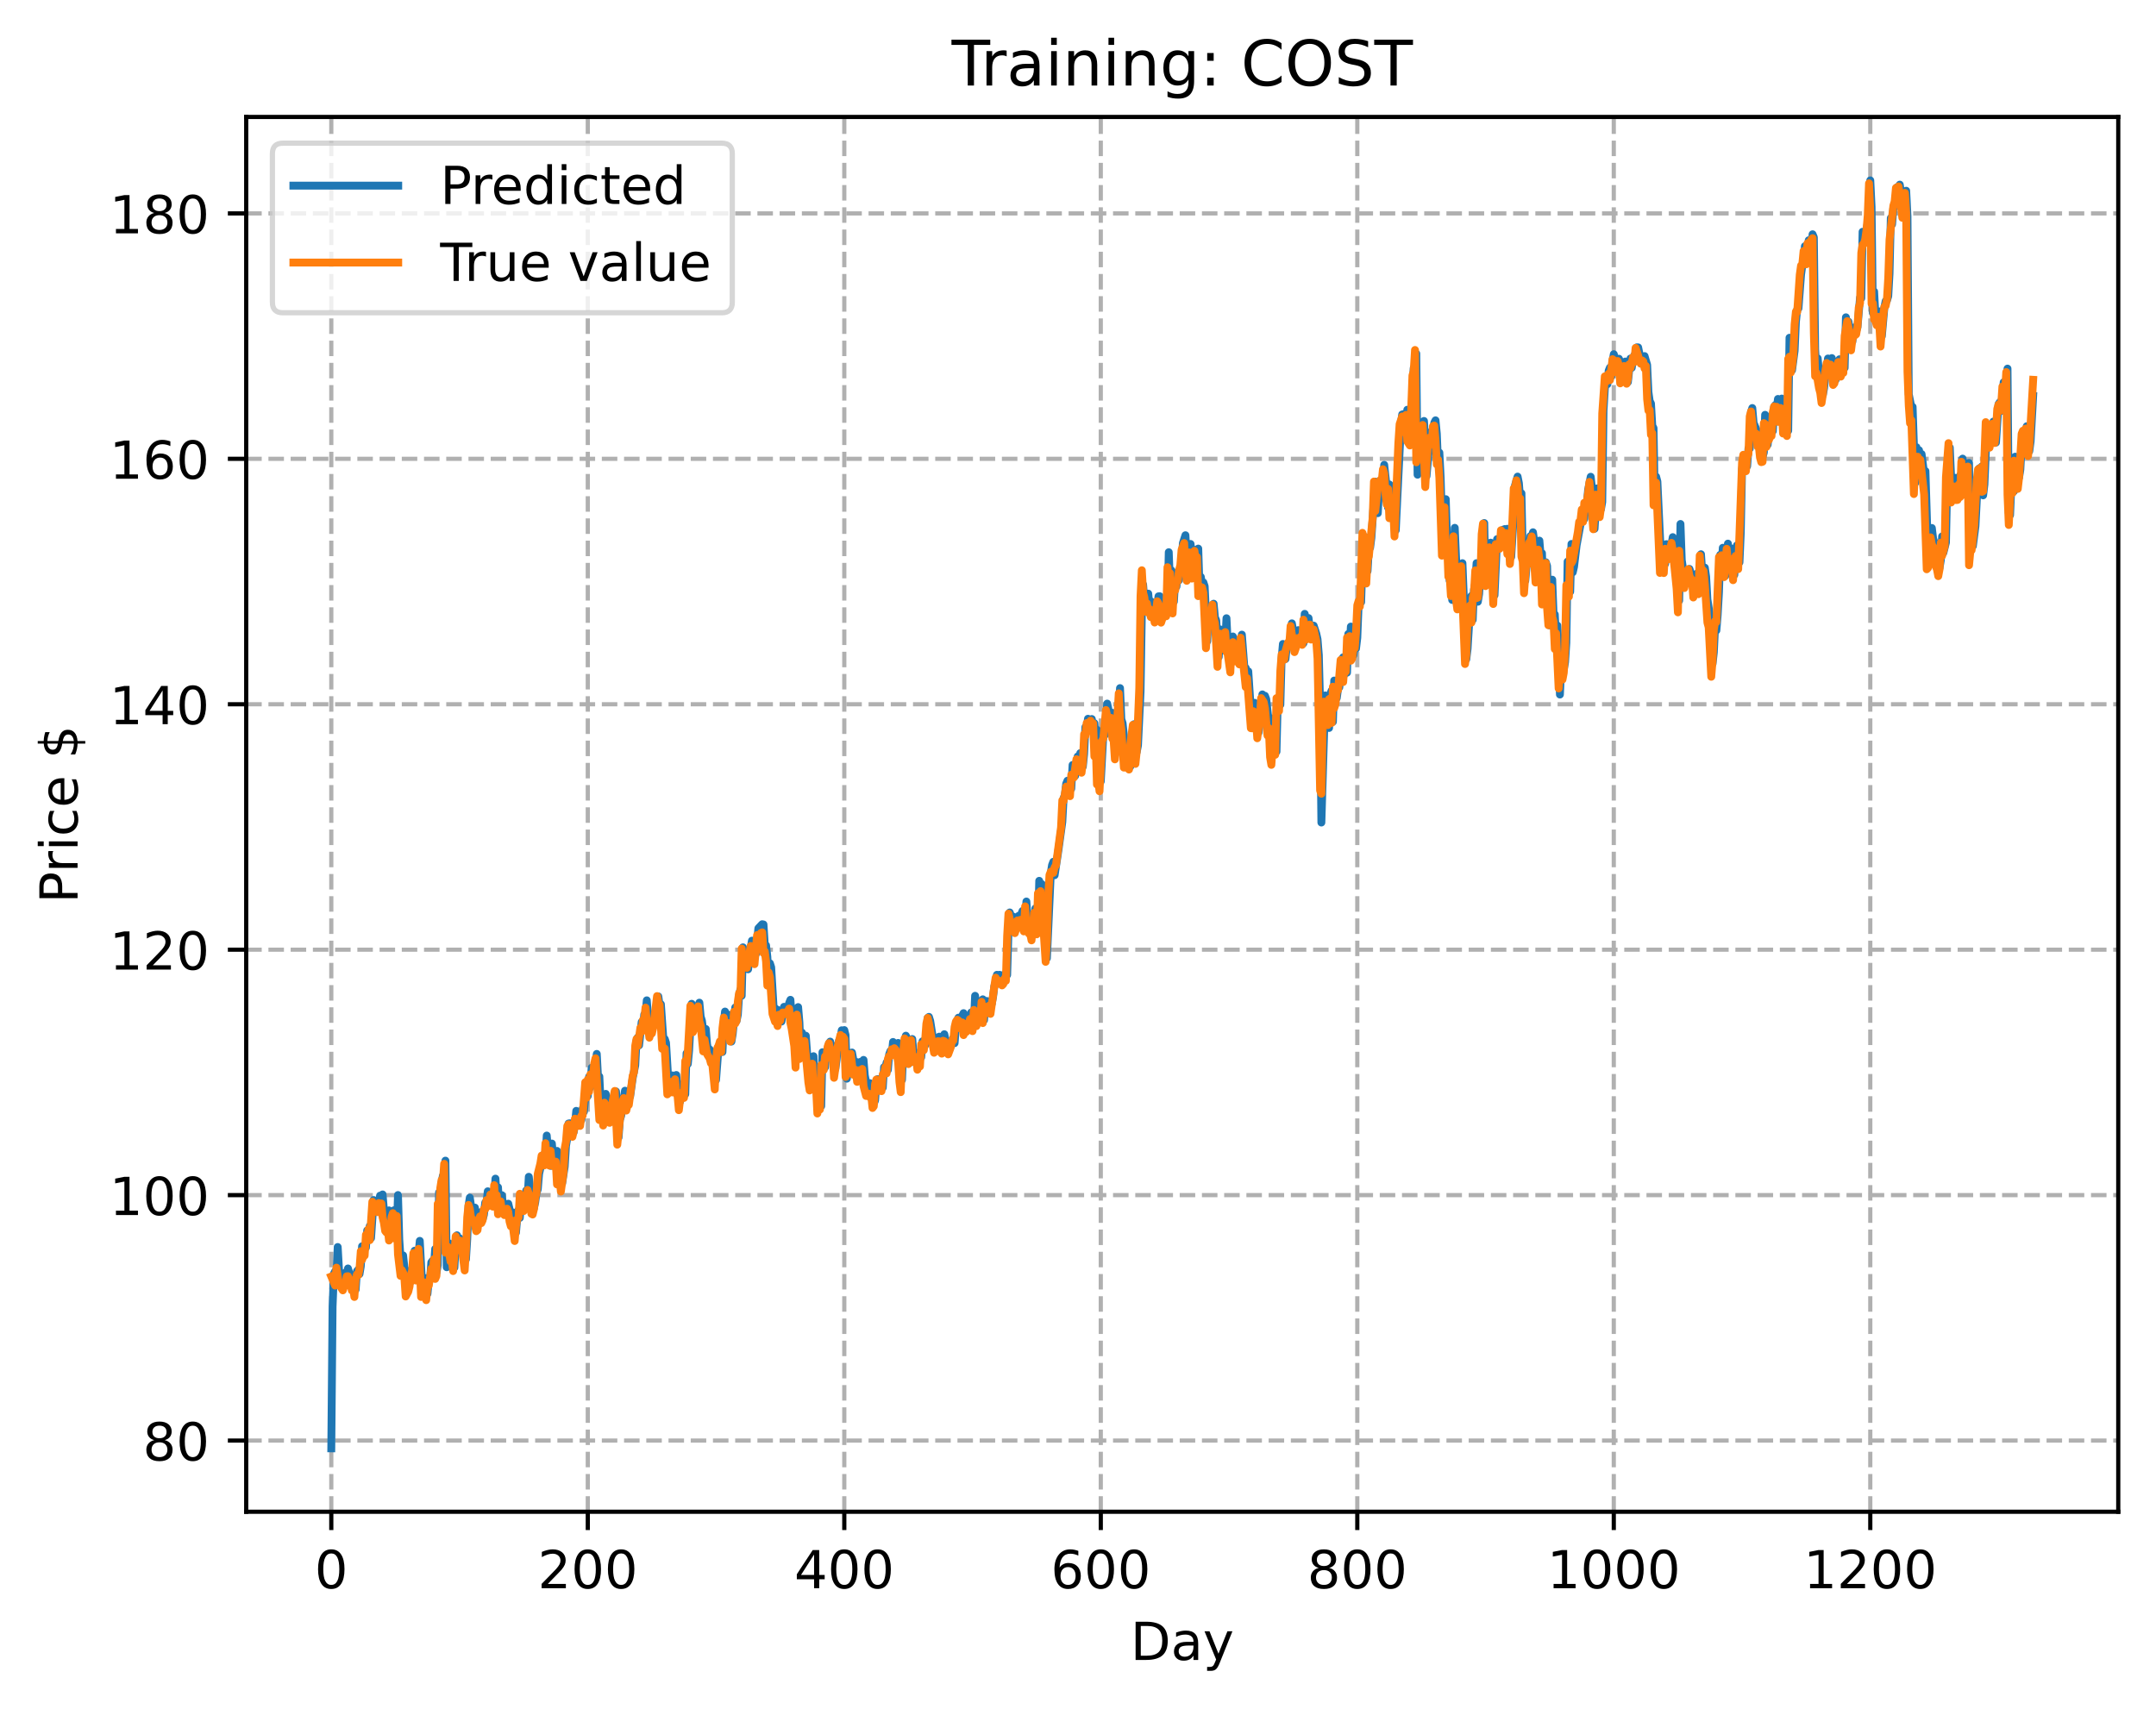 <?xml version="1.0" encoding="utf-8" standalone="no"?>
<!DOCTYPE svg PUBLIC "-//W3C//DTD SVG 1.1//EN"
  "http://www.w3.org/Graphics/SVG/1.1/DTD/svg11.dtd">
<!-- Created with matplotlib (https://matplotlib.org/) -->
<svg height="325.986pt" version="1.1" viewBox="0 0 411.286 325.986" width="411.286pt" xmlns="http://www.w3.org/2000/svg" xmlns:xlink="http://www.w3.org/1999/xlink">
 <defs>
  <style type="text/css">
*{stroke-linecap:butt;stroke-linejoin:round;}
  </style>
 </defs>
 <g id="figure_1">
  <g id="patch_1">
   <path d="M 0 325.986 
L 411.286 325.986 
L 411.286 0 
L 0 0 
z
" style="fill:#ffffff;"/>
  </g>
  <g id="axes_1">
   <g id="patch_2">
    <path d="M 46.966 288.43 
L 404.086 288.43 
L 404.086 22.318 
L 46.966 22.318 
z
" style="fill:#ffffff;"/>
   </g>
   <g id="matplotlib.axis_1">
    <g id="xtick_1">
     <g id="line2d_1">
      <path clip-path="url(#p1ec5d5b024)" d="M 63.198 288.43 
L 63.198 22.318 
" style="fill:none;stroke:#b0b0b0;stroke-dasharray:2.96,1.28;stroke-dashoffset:0;stroke-width:0.8;"/>
     </g>
     <g id="line2d_2">
      <defs>
       <path d="M 0 0 
L 0 3.5 
" id="m63245bce19" style="stroke:#000000;stroke-width:0.8;"/>
      </defs>
      <g>
       <use style="stroke:#000000;stroke-width:0.8;" x="63.198" xlink:href="#m63245bce19" y="288.43"/>
      </g>
     </g>
     <g id="text_1">
      <!-- 0 -->
      <defs>
       <path d="M 31.781 66.406 
Q 24.172 66.406 20.328 58.906 
Q 16.5 51.422 16.5 36.375 
Q 16.5 21.391 20.328 13.891 
Q 24.172 6.391 31.781 6.391 
Q 39.453 6.391 43.281 13.891 
Q 47.125 21.391 47.125 36.375 
Q 47.125 51.422 43.281 58.906 
Q 39.453 66.406 31.781 66.406 
z
M 31.781 74.219 
Q 44.047 74.219 50.516 64.516 
Q 56.984 54.828 56.984 36.375 
Q 56.984 17.969 50.516 8.266 
Q 44.047 -1.422 31.781 -1.422 
Q 19.531 -1.422 13.062 8.266 
Q 6.594 17.969 6.594 36.375 
Q 6.594 54.828 13.062 64.516 
Q 19.531 74.219 31.781 74.219 
z
" id="DejaVuSans-48"/>
      </defs>
      <g transform="translate(60.017 303.029)scale(0.1 -0.1)">
       <use xlink:href="#DejaVuSans-48"/>
      </g>
     </g>
    </g>
    <g id="xtick_2">
     <g id="line2d_3">
      <path clip-path="url(#p1ec5d5b024)" d="M 112.129 288.43 
L 112.129 22.318 
" style="fill:none;stroke:#b0b0b0;stroke-dasharray:2.96,1.28;stroke-dashoffset:0;stroke-width:0.8;"/>
     </g>
     <g id="line2d_4">
      <g>
       <use style="stroke:#000000;stroke-width:0.8;" x="112.129" xlink:href="#m63245bce19" y="288.43"/>
      </g>
     </g>
     <g id="text_2">
      <!-- 200 -->
      <defs>
       <path d="M 19.188 8.297 
L 53.609 8.297 
L 53.609 0 
L 7.328 0 
L 7.328 8.297 
Q 12.938 14.109 22.625 23.891 
Q 32.328 33.688 34.812 36.531 
Q 39.547 41.844 41.422 45.531 
Q 43.312 49.219 43.312 52.781 
Q 43.312 58.594 39.234 62.25 
Q 35.156 65.922 28.609 65.922 
Q 23.969 65.922 18.812 64.312 
Q 13.672 62.703 7.812 59.422 
L 7.812 69.391 
Q 13.766 71.781 18.938 73 
Q 24.125 74.219 28.422 74.219 
Q 39.75 74.219 46.484 68.547 
Q 53.219 62.891 53.219 53.422 
Q 53.219 48.922 51.531 44.891 
Q 49.859 40.875 45.406 35.406 
Q 44.188 33.984 37.641 27.219 
Q 31.109 20.453 19.188 8.297 
z
" id="DejaVuSans-50"/>
      </defs>
      <g transform="translate(102.585 303.029)scale(0.1 -0.1)">
       <use xlink:href="#DejaVuSans-50"/>
       <use x="63.623" xlink:href="#DejaVuSans-48"/>
       <use x="127.246" xlink:href="#DejaVuSans-48"/>
      </g>
     </g>
    </g>
    <g id="xtick_3">
     <g id="line2d_5">
      <path clip-path="url(#p1ec5d5b024)" d="M 161.06 288.43 
L 161.06 22.318 
" style="fill:none;stroke:#b0b0b0;stroke-dasharray:2.96,1.28;stroke-dashoffset:0;stroke-width:0.8;"/>
     </g>
     <g id="line2d_6">
      <g>
       <use style="stroke:#000000;stroke-width:0.8;" x="161.06" xlink:href="#m63245bce19" y="288.43"/>
      </g>
     </g>
     <g id="text_3">
      <!-- 400 -->
      <defs>
       <path d="M 37.797 64.312 
L 12.891 25.391 
L 37.797 25.391 
z
M 35.203 72.906 
L 47.609 72.906 
L 47.609 25.391 
L 58.016 25.391 
L 58.016 17.188 
L 47.609 17.188 
L 47.609 0 
L 37.797 0 
L 37.797 17.188 
L 4.891 17.188 
L 4.891 26.703 
z
" id="DejaVuSans-52"/>
      </defs>
      <g transform="translate(151.516 303.029)scale(0.1 -0.1)">
       <use xlink:href="#DejaVuSans-52"/>
       <use x="63.623" xlink:href="#DejaVuSans-48"/>
       <use x="127.246" xlink:href="#DejaVuSans-48"/>
      </g>
     </g>
    </g>
    <g id="xtick_4">
     <g id="line2d_7">
      <path clip-path="url(#p1ec5d5b024)" d="M 209.99 288.43 
L 209.99 22.318 
" style="fill:none;stroke:#b0b0b0;stroke-dasharray:2.96,1.28;stroke-dashoffset:0;stroke-width:0.8;"/>
     </g>
     <g id="line2d_8">
      <g>
       <use style="stroke:#000000;stroke-width:0.8;" x="209.99" xlink:href="#m63245bce19" y="288.43"/>
      </g>
     </g>
     <g id="text_4">
      <!-- 600 -->
      <defs>
       <path d="M 33.016 40.375 
Q 26.375 40.375 22.484 35.828 
Q 18.609 31.297 18.609 23.391 
Q 18.609 15.531 22.484 10.953 
Q 26.375 6.391 33.016 6.391 
Q 39.656 6.391 43.531 10.953 
Q 47.406 15.531 47.406 23.391 
Q 47.406 31.297 43.531 35.828 
Q 39.656 40.375 33.016 40.375 
z
M 52.594 71.297 
L 52.594 62.312 
Q 48.875 64.062 45.094 64.984 
Q 41.312 65.922 37.594 65.922 
Q 27.828 65.922 22.672 59.328 
Q 17.531 52.734 16.797 39.406 
Q 19.672 43.656 24.016 45.922 
Q 28.375 48.188 33.594 48.188 
Q 44.578 48.188 50.953 41.516 
Q 57.328 34.859 57.328 23.391 
Q 57.328 12.156 50.688 5.359 
Q 44.047 -1.422 33.016 -1.422 
Q 20.359 -1.422 13.672 8.266 
Q 6.984 17.969 6.984 36.375 
Q 6.984 53.656 15.188 63.938 
Q 23.391 74.219 37.203 74.219 
Q 40.922 74.219 44.703 73.484 
Q 48.484 72.75 52.594 71.297 
z
" id="DejaVuSans-54"/>
      </defs>
      <g transform="translate(200.446 303.029)scale(0.1 -0.1)">
       <use xlink:href="#DejaVuSans-54"/>
       <use x="63.623" xlink:href="#DejaVuSans-48"/>
       <use x="127.246" xlink:href="#DejaVuSans-48"/>
      </g>
     </g>
    </g>
    <g id="xtick_5">
     <g id="line2d_9">
      <path clip-path="url(#p1ec5d5b024)" d="M 258.921 288.43 
L 258.921 22.318 
" style="fill:none;stroke:#b0b0b0;stroke-dasharray:2.96,1.28;stroke-dashoffset:0;stroke-width:0.8;"/>
     </g>
     <g id="line2d_10">
      <g>
       <use style="stroke:#000000;stroke-width:0.8;" x="258.921" xlink:href="#m63245bce19" y="288.43"/>
      </g>
     </g>
     <g id="text_5">
      <!-- 800 -->
      <defs>
       <path d="M 31.781 34.625 
Q 24.75 34.625 20.719 30.859 
Q 16.703 27.094 16.703 20.516 
Q 16.703 13.922 20.719 10.156 
Q 24.75 6.391 31.781 6.391 
Q 38.812 6.391 42.859 10.172 
Q 46.922 13.969 46.922 20.516 
Q 46.922 27.094 42.891 30.859 
Q 38.875 34.625 31.781 34.625 
z
M 21.922 38.812 
Q 15.578 40.375 12.031 44.719 
Q 8.5 49.078 8.5 55.328 
Q 8.5 64.062 14.719 69.141 
Q 20.953 74.219 31.781 74.219 
Q 42.672 74.219 48.875 69.141 
Q 55.078 64.062 55.078 55.328 
Q 55.078 49.078 51.531 44.719 
Q 48 40.375 41.703 38.812 
Q 48.828 37.156 52.797 32.312 
Q 56.781 27.484 56.781 20.516 
Q 56.781 9.906 50.312 4.234 
Q 43.844 -1.422 31.781 -1.422 
Q 19.734 -1.422 13.25 4.234 
Q 6.781 9.906 6.781 20.516 
Q 6.781 27.484 10.781 32.312 
Q 14.797 37.156 21.922 38.812 
z
M 18.312 54.391 
Q 18.312 48.734 21.844 45.562 
Q 25.391 42.391 31.781 42.391 
Q 38.141 42.391 41.719 45.562 
Q 45.312 48.734 45.312 54.391 
Q 45.312 60.062 41.719 63.234 
Q 38.141 66.406 31.781 66.406 
Q 25.391 66.406 21.844 63.234 
Q 18.312 60.062 18.312 54.391 
z
" id="DejaVuSans-56"/>
      </defs>
      <g transform="translate(249.377 303.029)scale(0.1 -0.1)">
       <use xlink:href="#DejaVuSans-56"/>
       <use x="63.623" xlink:href="#DejaVuSans-48"/>
       <use x="127.246" xlink:href="#DejaVuSans-48"/>
      </g>
     </g>
    </g>
    <g id="xtick_6">
     <g id="line2d_11">
      <path clip-path="url(#p1ec5d5b024)" d="M 307.851 288.43 
L 307.851 22.318 
" style="fill:none;stroke:#b0b0b0;stroke-dasharray:2.96,1.28;stroke-dashoffset:0;stroke-width:0.8;"/>
     </g>
     <g id="line2d_12">
      <g>
       <use style="stroke:#000000;stroke-width:0.8;" x="307.851" xlink:href="#m63245bce19" y="288.43"/>
      </g>
     </g>
     <g id="text_6">
      <!-- 1000 -->
      <defs>
       <path d="M 12.406 8.297 
L 28.516 8.297 
L 28.516 63.922 
L 10.984 60.406 
L 10.984 69.391 
L 28.422 72.906 
L 38.281 72.906 
L 38.281 8.297 
L 54.391 8.297 
L 54.391 0 
L 12.406 0 
z
" id="DejaVuSans-49"/>
      </defs>
      <g transform="translate(295.126 303.029)scale(0.1 -0.1)">
       <use xlink:href="#DejaVuSans-49"/>
       <use x="63.623" xlink:href="#DejaVuSans-48"/>
       <use x="127.246" xlink:href="#DejaVuSans-48"/>
       <use x="190.869" xlink:href="#DejaVuSans-48"/>
      </g>
     </g>
    </g>
    <g id="xtick_7">
     <g id="line2d_13">
      <path clip-path="url(#p1ec5d5b024)" d="M 356.782 288.43 
L 356.782 22.318 
" style="fill:none;stroke:#b0b0b0;stroke-dasharray:2.96,1.28;stroke-dashoffset:0;stroke-width:0.8;"/>
     </g>
     <g id="line2d_14">
      <g>
       <use style="stroke:#000000;stroke-width:0.8;" x="356.782" xlink:href="#m63245bce19" y="288.43"/>
      </g>
     </g>
     <g id="text_7">
      <!-- 1200 -->
      <g transform="translate(344.057 303.029)scale(0.1 -0.1)">
       <use xlink:href="#DejaVuSans-49"/>
       <use x="63.623" xlink:href="#DejaVuSans-50"/>
       <use x="127.246" xlink:href="#DejaVuSans-48"/>
       <use x="190.869" xlink:href="#DejaVuSans-48"/>
      </g>
     </g>
    </g>
    <g id="text_8">
     <!-- Day -->
     <defs>
      <path d="M 19.672 64.797 
L 19.672 8.109 
L 31.594 8.109 
Q 46.688 8.109 53.688 14.938 
Q 60.688 21.781 60.688 36.531 
Q 60.688 51.172 53.688 57.984 
Q 46.688 64.797 31.594 64.797 
z
M 9.812 72.906 
L 30.078 72.906 
Q 51.266 72.906 61.172 64.094 
Q 71.094 55.281 71.094 36.531 
Q 71.094 17.672 61.125 8.828 
Q 51.172 0 30.078 0 
L 9.812 0 
z
" id="DejaVuSans-68"/>
      <path d="M 34.281 27.484 
Q 23.391 27.484 19.188 25 
Q 14.984 22.516 14.984 16.5 
Q 14.984 11.719 18.141 8.906 
Q 21.297 6.109 26.703 6.109 
Q 34.188 6.109 38.703 11.406 
Q 43.219 16.703 43.219 25.484 
L 43.219 27.484 
z
M 52.203 31.203 
L 52.203 0 
L 43.219 0 
L 43.219 8.297 
Q 40.141 3.328 35.547 0.953 
Q 30.953 -1.422 24.312 -1.422 
Q 15.922 -1.422 10.953 3.297 
Q 6 8.016 6 15.922 
Q 6 25.141 12.172 29.828 
Q 18.359 34.516 30.609 34.516 
L 43.219 34.516 
L 43.219 35.406 
Q 43.219 41.609 39.141 45 
Q 35.062 48.391 27.688 48.391 
Q 23 48.391 18.547 47.266 
Q 14.109 46.141 10.016 43.891 
L 10.016 52.203 
Q 14.938 54.109 19.578 55.047 
Q 24.219 56 28.609 56 
Q 40.484 56 46.344 49.844 
Q 52.203 43.703 52.203 31.203 
z
" id="DejaVuSans-97"/>
      <path d="M 32.172 -5.078 
Q 28.375 -14.844 24.75 -17.812 
Q 21.141 -20.797 15.094 -20.797 
L 7.906 -20.797 
L 7.906 -13.281 
L 13.188 -13.281 
Q 16.891 -13.281 18.938 -11.516 
Q 21 -9.766 23.484 -3.219 
L 25.094 0.875 
L 2.984 54.688 
L 12.5 54.688 
L 29.594 11.922 
L 46.688 54.688 
L 56.203 54.688 
z
" id="DejaVuSans-121"/>
     </defs>
     <g transform="translate(215.652 316.707)scale(0.1 -0.1)">
      <use xlink:href="#DejaVuSans-68"/>
      <use x="77.002" xlink:href="#DejaVuSans-97"/>
      <use x="138.281" xlink:href="#DejaVuSans-121"/>
     </g>
    </g>
   </g>
   <g id="matplotlib.axis_2">
    <g id="ytick_1">
     <g id="line2d_15">
      <path clip-path="url(#p1ec5d5b024)" d="M 46.966 274.848 
L 404.086 274.848 
" style="fill:none;stroke:#b0b0b0;stroke-dasharray:2.96,1.28;stroke-dashoffset:0;stroke-width:0.8;"/>
     </g>
     <g id="line2d_16">
      <defs>
       <path d="M 0 0 
L -3.5 0 
" id="m03c10a88fd" style="stroke:#000000;stroke-width:0.8;"/>
      </defs>
      <g>
       <use style="stroke:#000000;stroke-width:0.8;" x="46.966" xlink:href="#m03c10a88fd" y="274.848"/>
      </g>
     </g>
     <g id="text_9">
      <!-- 80 -->
      <g transform="translate(27.241 278.648)scale(0.1 -0.1)">
       <use xlink:href="#DejaVuSans-56"/>
       <use x="63.623" xlink:href="#DejaVuSans-48"/>
      </g>
     </g>
    </g>
    <g id="ytick_2">
     <g id="line2d_17">
      <path clip-path="url(#p1ec5d5b024)" d="M 46.966 228.022 
L 404.086 228.022 
" style="fill:none;stroke:#b0b0b0;stroke-dasharray:2.96,1.28;stroke-dashoffset:0;stroke-width:0.8;"/>
     </g>
     <g id="line2d_18">
      <g>
       <use style="stroke:#000000;stroke-width:0.8;" x="46.966" xlink:href="#m03c10a88fd" y="228.022"/>
      </g>
     </g>
     <g id="text_10">
      <!-- 100 -->
      <g transform="translate(20.878 231.821)scale(0.1 -0.1)">
       <use xlink:href="#DejaVuSans-49"/>
       <use x="63.623" xlink:href="#DejaVuSans-48"/>
       <use x="127.246" xlink:href="#DejaVuSans-48"/>
      </g>
     </g>
    </g>
    <g id="ytick_3">
     <g id="line2d_19">
      <path clip-path="url(#p1ec5d5b024)" d="M 46.966 181.196 
L 404.086 181.196 
" style="fill:none;stroke:#b0b0b0;stroke-dasharray:2.96,1.28;stroke-dashoffset:0;stroke-width:0.8;"/>
     </g>
     <g id="line2d_20">
      <g>
       <use style="stroke:#000000;stroke-width:0.8;" x="46.966" xlink:href="#m03c10a88fd" y="181.196"/>
      </g>
     </g>
     <g id="text_11">
      <!-- 120 -->
      <g transform="translate(20.878 184.995)scale(0.1 -0.1)">
       <use xlink:href="#DejaVuSans-49"/>
       <use x="63.623" xlink:href="#DejaVuSans-50"/>
       <use x="127.246" xlink:href="#DejaVuSans-48"/>
      </g>
     </g>
    </g>
    <g id="ytick_4">
     <g id="line2d_21">
      <path clip-path="url(#p1ec5d5b024)" d="M 46.966 134.369 
L 404.086 134.369 
" style="fill:none;stroke:#b0b0b0;stroke-dasharray:2.96,1.28;stroke-dashoffset:0;stroke-width:0.8;"/>
     </g>
     <g id="line2d_22">
      <g>
       <use style="stroke:#000000;stroke-width:0.8;" x="46.966" xlink:href="#m03c10a88fd" y="134.369"/>
      </g>
     </g>
     <g id="text_12">
      <!-- 140 -->
      <g transform="translate(20.878 138.168)scale(0.1 -0.1)">
       <use xlink:href="#DejaVuSans-49"/>
       <use x="63.623" xlink:href="#DejaVuSans-52"/>
       <use x="127.246" xlink:href="#DejaVuSans-48"/>
      </g>
     </g>
    </g>
    <g id="ytick_5">
     <g id="line2d_23">
      <path clip-path="url(#p1ec5d5b024)" d="M 46.966 87.543 
L 404.086 87.543 
" style="fill:none;stroke:#b0b0b0;stroke-dasharray:2.96,1.28;stroke-dashoffset:0;stroke-width:0.8;"/>
     </g>
     <g id="line2d_24">
      <g>
       <use style="stroke:#000000;stroke-width:0.8;" x="46.966" xlink:href="#m03c10a88fd" y="87.543"/>
      </g>
     </g>
     <g id="text_13">
      <!-- 160 -->
      <g transform="translate(20.878 91.342)scale(0.1 -0.1)">
       <use xlink:href="#DejaVuSans-49"/>
       <use x="63.623" xlink:href="#DejaVuSans-54"/>
       <use x="127.246" xlink:href="#DejaVuSans-48"/>
      </g>
     </g>
    </g>
    <g id="ytick_6">
     <g id="line2d_25">
      <path clip-path="url(#p1ec5d5b024)" d="M 46.966 40.716 
L 404.086 40.716 
" style="fill:none;stroke:#b0b0b0;stroke-dasharray:2.96,1.28;stroke-dashoffset:0;stroke-width:0.8;"/>
     </g>
     <g id="line2d_26">
      <g>
       <use style="stroke:#000000;stroke-width:0.8;" x="46.966" xlink:href="#m03c10a88fd" y="40.716"/>
      </g>
     </g>
     <g id="text_14">
      <!-- 180 -->
      <g transform="translate(20.878 44.516)scale(0.1 -0.1)">
       <use xlink:href="#DejaVuSans-49"/>
       <use x="63.623" xlink:href="#DejaVuSans-56"/>
       <use x="127.246" xlink:href="#DejaVuSans-48"/>
      </g>
     </g>
    </g>
    <g id="text_15">
     <!-- Price $ -->
     <defs>
      <path d="M 19.672 64.797 
L 19.672 37.406 
L 32.078 37.406 
Q 38.969 37.406 42.719 40.969 
Q 46.484 44.531 46.484 51.125 
Q 46.484 57.672 42.719 61.234 
Q 38.969 64.797 32.078 64.797 
z
M 9.812 72.906 
L 32.078 72.906 
Q 44.344 72.906 50.609 67.359 
Q 56.891 61.812 56.891 51.125 
Q 56.891 40.328 50.609 34.812 
Q 44.344 29.297 32.078 29.297 
L 19.672 29.297 
L 19.672 0 
L 9.812 0 
z
" id="DejaVuSans-80"/>
      <path d="M 41.109 46.297 
Q 39.594 47.172 37.812 47.578 
Q 36.031 48 33.891 48 
Q 26.266 48 22.188 43.047 
Q 18.109 38.094 18.109 28.812 
L 18.109 0 
L 9.078 0 
L 9.078 54.688 
L 18.109 54.688 
L 18.109 46.188 
Q 20.953 51.172 25.484 53.578 
Q 30.031 56 36.531 56 
Q 37.453 56 38.578 55.875 
Q 39.703 55.766 41.062 55.516 
z
" id="DejaVuSans-114"/>
      <path d="M 9.422 54.688 
L 18.406 54.688 
L 18.406 0 
L 9.422 0 
z
M 9.422 75.984 
L 18.406 75.984 
L 18.406 64.594 
L 9.422 64.594 
z
" id="DejaVuSans-105"/>
      <path d="M 48.781 52.594 
L 48.781 44.188 
Q 44.969 46.297 41.141 47.344 
Q 37.312 48.391 33.406 48.391 
Q 24.656 48.391 19.812 42.844 
Q 14.984 37.312 14.984 27.297 
Q 14.984 17.281 19.812 11.734 
Q 24.656 6.203 33.406 6.203 
Q 37.312 6.203 41.141 7.25 
Q 44.969 8.297 48.781 10.406 
L 48.781 2.094 
Q 45.016 0.344 40.984 -0.531 
Q 36.969 -1.422 32.422 -1.422 
Q 20.062 -1.422 12.781 6.344 
Q 5.516 14.109 5.516 27.297 
Q 5.516 40.672 12.859 48.328 
Q 20.219 56 33.016 56 
Q 37.156 56 41.109 55.141 
Q 45.062 54.297 48.781 52.594 
z
" id="DejaVuSans-99"/>
      <path d="M 56.203 29.594 
L 56.203 25.203 
L 14.891 25.203 
Q 15.484 15.922 20.484 11.062 
Q 25.484 6.203 34.422 6.203 
Q 39.594 6.203 44.453 7.469 
Q 49.312 8.734 54.109 11.281 
L 54.109 2.781 
Q 49.266 0.734 44.188 -0.344 
Q 39.109 -1.422 33.891 -1.422 
Q 20.797 -1.422 13.156 6.188 
Q 5.516 13.812 5.516 26.812 
Q 5.516 40.234 12.766 48.109 
Q 20.016 56 32.328 56 
Q 43.359 56 49.781 48.891 
Q 56.203 41.797 56.203 29.594 
z
M 47.219 32.234 
Q 47.125 39.594 43.094 43.984 
Q 39.062 48.391 32.422 48.391 
Q 24.906 48.391 20.391 44.141 
Q 15.875 39.891 15.188 32.172 
z
" id="DejaVuSans-101"/>
      <path id="DejaVuSans-32"/>
      <path d="M 33.797 -14.703 
L 28.906 -14.703 
L 28.859 0 
Q 23.734 0.094 18.609 1.188 
Q 13.484 2.297 8.297 4.5 
L 8.297 13.281 
Q 13.281 10.156 18.375 8.562 
Q 23.484 6.984 28.906 6.938 
L 28.906 29.203 
Q 18.109 30.953 13.203 35.156 
Q 8.297 39.359 8.297 46.688 
Q 8.297 54.641 13.625 59.219 
Q 18.953 63.812 28.906 64.5 
L 28.906 75.984 
L 33.797 75.984 
L 33.797 64.656 
Q 38.328 64.453 42.578 63.688 
Q 46.828 62.938 50.875 61.625 
L 50.875 53.078 
Q 46.828 55.125 42.547 56.25 
Q 38.281 57.375 33.797 57.562 
L 33.797 36.719 
Q 44.875 35.016 50.094 30.609 
Q 55.328 26.219 55.328 18.609 
Q 55.328 10.359 49.781 5.594 
Q 44.234 0.828 33.797 0.094 
z
M 28.906 37.594 
L 28.906 57.625 
Q 23.25 56.984 20.266 54.391 
Q 17.281 51.812 17.281 47.516 
Q 17.281 43.312 20.031 40.969 
Q 22.797 38.625 28.906 37.594 
z
M 33.797 28.219 
L 33.797 7.078 
Q 39.984 7.906 43.141 10.594 
Q 46.297 13.281 46.297 17.672 
Q 46.297 21.969 43.281 24.5 
Q 40.281 27.047 33.797 28.219 
z
" id="DejaVuSans-36"/>
     </defs>
     <g transform="translate(14.798 172.342)rotate(-90)scale(0.1 -0.1)">
      <use xlink:href="#DejaVuSans-80"/>
      <use x="58.553" xlink:href="#DejaVuSans-114"/>
      <use x="99.666" xlink:href="#DejaVuSans-105"/>
      <use x="127.449" xlink:href="#DejaVuSans-99"/>
      <use x="182.43" xlink:href="#DejaVuSans-101"/>
      <use x="243.953" xlink:href="#DejaVuSans-32"/>
      <use x="275.74" xlink:href="#DejaVuSans-36"/>
     </g>
    </g>
   </g>
   <g id="line2d_27">
    <path clip-path="url(#p1ec5d5b024)" d="M 63.198 276.334 
L 63.443 249.293 
L 63.688 243.024 
L 63.932 242.552 
L 64.177 243.536 
L 64.422 237.923 
L 64.666 242.242 
L 64.911 243.937 
L 65.156 243.804 
L 65.4 243.06 
L 65.645 243.609 
L 65.89 242.818 
L 66.134 243.081 
L 66.379 242.015 
L 66.623 242.865 
L 66.868 244.341 
L 67.113 244.414 
L 67.357 244.913 
L 67.602 243.606 
L 67.847 246.048 
L 68.091 242.538 
L 68.336 242.254 
L 68.581 243.079 
L 68.825 241.615 
L 69.07 237.782 
L 69.315 238.733 
L 69.559 238.171 
L 69.804 238.035 
L 70.049 234.75 
L 70.293 236.428 
L 70.538 233.914 
L 70.783 236.225 
L 71.272 228.955 
L 71.517 230.439 
L 71.761 229.141 
L 72.006 230.926 
L 72.251 230.455 
L 72.495 228.124 
L 72.74 229.052 
L 72.984 227.892 
L 73.229 230.769 
L 73.474 231.243 
L 73.718 233.269 
L 73.963 233.628 
L 74.208 230.938 
L 74.452 234.854 
L 74.697 234.914 
L 74.942 231.436 
L 75.186 230.901 
L 75.676 235.569 
L 75.92 228.005 
L 76.165 236.476 
L 76.41 240.114 
L 76.654 241.163 
L 76.899 239.519 
L 77.144 241.826 
L 77.388 242.401 
L 77.633 245.429 
L 77.878 244.985 
L 78.367 244.509 
L 78.611 242.75 
L 78.856 242.814 
L 79.101 238.627 
L 79.345 241.562 
L 79.59 241.862 
L 80.079 236.749 
L 80.569 246.079 
L 80.813 243.793 
L 81.058 243.848 
L 81.303 244.863 
L 81.547 246.849 
L 81.792 244.267 
L 82.037 244.095 
L 82.281 240.848 
L 82.526 240.531 
L 82.771 241.914 
L 83.015 238.298 
L 83.26 242.832 
L 83.505 241.39 
L 83.749 227.523 
L 83.994 230.916 
L 84.239 225.692 
L 84.483 224.337 
L 84.728 225.221 
L 84.972 221.443 
L 85.217 241.783 
L 85.462 238.169 
L 85.706 237.228 
L 86.196 239.47 
L 86.44 238.598 
L 86.685 241.838 
L 86.93 237.438 
L 87.174 235.684 
L 87.419 237.878 
L 87.664 236.243 
L 88.398 237.587 
L 88.887 240.274 
L 89.132 236.357 
L 89.376 230.062 
L 89.621 228.501 
L 90.11 231.744 
L 90.355 231.511 
L 90.599 230.406 
L 90.844 232.108 
L 91.089 232.85 
L 91.823 231.232 
L 92.067 232.645 
L 92.312 231.767 
L 92.557 229.464 
L 92.801 229.565 
L 93.046 227.293 
L 93.291 228.957 
L 93.535 228.688 
L 93.78 227.382 
L 94.025 229.507 
L 94.269 229.065 
L 94.514 224.877 
L 94.759 228.439 
L 95.003 226.524 
L 95.248 230.851 
L 95.493 229.974 
L 95.737 228.031 
L 95.982 230.202 
L 96.471 230.166 
L 96.716 229.758 
L 96.96 229.66 
L 97.694 232.772 
L 97.939 231.344 
L 98.428 235.189 
L 98.673 232.3 
L 98.918 230.875 
L 99.162 232.367 
L 99.407 228.504 
L 99.652 228.511 
L 99.896 229.065 
L 100.141 229.008 
L 100.386 227.134 
L 100.63 228.927 
L 100.875 224.525 
L 101.12 226.835 
L 101.364 228.05 
L 101.609 230.224 
L 101.854 230.5 
L 102.098 229.399 
L 102.343 227.575 
L 102.587 226.934 
L 102.832 223.994 
L 103.077 222.916 
L 103.321 221.188 
L 103.566 220.395 
L 103.811 221.011 
L 104.055 221.268 
L 104.3 216.656 
L 104.545 219.55 
L 104.789 219.734 
L 105.034 222.436 
L 105.279 218.18 
L 105.523 220.853 
L 105.768 220.789 
L 106.013 219.635 
L 106.257 219.583 
L 106.502 224.476 
L 106.747 221.481 
L 106.991 224.307 
L 107.236 225.762 
L 107.725 222.586 
L 107.97 218.606 
L 108.215 217.178 
L 108.459 214.357 
L 108.704 214.311 
L 108.948 215.537 
L 109.193 216.135 
L 109.438 216.001 
L 109.682 214.585 
L 109.927 211.946 
L 110.172 214.339 
L 110.416 212.686 
L 110.906 213.681 
L 111.15 211.518 
L 111.395 212.106 
L 111.884 206.959 
L 112.129 209.108 
L 112.374 205.468 
L 112.618 207.482 
L 112.863 203.717 
L 113.108 204.336 
L 113.352 205.403 
L 113.842 201.08 
L 114.086 205.683 
L 114.331 205.395 
L 114.575 210.328 
L 114.82 209.74 
L 115.065 210.777 
L 115.309 213.614 
L 115.554 208.703 
L 115.799 210.163 
L 116.533 211.915 
L 116.777 209.563 
L 117.022 210.015 
L 117.267 208.409 
L 117.511 208.238 
L 117.756 211.588 
L 118.001 217.017 
L 118.245 213.652 
L 118.49 212.892 
L 119.224 208.101 
L 119.469 210.418 
L 119.958 208.488 
L 120.203 209.199 
L 120.692 205.688 
L 121.181 203.263 
L 121.426 198.53 
L 121.67 197.929 
L 121.915 199.446 
L 122.404 194.993 
L 122.649 196.457 
L 122.894 193.579 
L 123.138 193.518 
L 123.383 190.854 
L 123.628 193.983 
L 124.117 197.352 
L 124.362 195.174 
L 124.606 195.56 
L 125.585 190.115 
L 125.83 191.869 
L 126.074 191.603 
L 126.563 198.558 
L 126.808 198.223 
L 127.053 198.956 
L 127.542 207.091 
L 127.787 206.324 
L 128.031 206.43 
L 128.276 205.185 
L 128.521 207.571 
L 128.765 206.831 
L 129.01 205.101 
L 129.255 207.819 
L 129.499 208.613 
L 129.744 210.16 
L 129.989 208.08 
L 130.233 207.045 
L 130.478 206.631 
L 130.723 208.778 
L 130.967 200.96 
L 131.212 203 
L 131.457 200.399 
L 131.946 191.52 
L 132.435 195.453 
L 132.68 193.777 
L 132.924 193.568 
L 133.169 192.882 
L 133.414 191.303 
L 133.658 193.952 
L 133.903 194.766 
L 134.392 198.51 
L 134.637 196.322 
L 134.882 199.253 
L 135.126 200.556 
L 135.371 200.217 
L 135.616 200.612 
L 135.86 201.456 
L 136.105 201.063 
L 136.594 206.064 
L 137.084 199.604 
L 137.328 199.428 
L 137.573 199.085 
L 137.818 200.716 
L 138.062 195.237 
L 138.307 192.998 
L 138.551 195.073 
L 138.796 195.796 
L 139.041 193.611 
L 139.285 195.589 
L 139.53 198.73 
L 139.775 197.251 
L 140.264 192.213 
L 140.509 194.788 
L 140.753 193.592 
L 140.998 189.831 
L 141.243 188.806 
L 141.487 189.985 
L 141.732 180.744 
L 142.221 183.775 
L 142.466 182.652 
L 142.711 184.934 
L 143.2 180.865 
L 143.445 179.472 
L 143.689 181.612 
L 143.934 180.272 
L 144.178 182.061 
L 144.668 177.117 
L 145.402 176.335 
L 145.646 176.382 
L 145.891 180.241 
L 146.136 180.372 
L 146.38 182.538 
L 146.625 186.987 
L 146.87 183.79 
L 147.114 184.549 
L 147.604 192.755 
L 147.848 192.357 
L 148.093 192.68 
L 148.338 192.663 
L 148.582 194.572 
L 148.827 193.156 
L 149.072 194.907 
L 149.561 192.098 
L 150.05 192.936 
L 150.295 192.791 
L 150.539 191.376 
L 150.784 190.759 
L 151.029 194.202 
L 151.273 194.881 
L 152.007 201.266 
L 152.252 192.146 
L 152.497 195.07 
L 152.741 200.982 
L 152.986 197.018 
L 153.231 197.875 
L 153.475 199.764 
L 153.72 197.612 
L 153.965 200.934 
L 154.699 206.433 
L 155.188 201.517 
L 155.433 206.61 
L 155.677 205.245 
L 156.166 210.285 
L 156.411 209.002 
L 156.656 211.041 
L 156.9 200.753 
L 157.145 203.278 
L 157.39 203.635 
L 157.634 200.564 
L 157.879 201.324 
L 158.124 199.13 
L 158.368 198.731 
L 158.858 201.3 
L 159.102 200.798 
L 159.347 203.957 
L 159.592 202.189 
L 159.836 199.38 
L 160.081 198.501 
L 160.326 198.16 
L 160.57 196.571 
L 160.815 199.278 
L 161.06 196.534 
L 161.304 197.481 
L 161.549 205.804 
L 161.794 202.883 
L 162.038 201.353 
L 162.283 201.756 
L 162.527 200.813 
L 163.017 203.431 
L 163.261 202.703 
L 163.506 202.647 
L 163.751 205.526 
L 163.995 204.752 
L 164.24 202.567 
L 164.485 204.602 
L 164.729 202.226 
L 164.974 205.196 
L 165.219 206.433 
L 165.463 206.872 
L 165.708 206.629 
L 165.953 206.669 
L 166.197 209.176 
L 166.442 207.865 
L 166.687 210.516 
L 166.931 209.969 
L 167.176 206.827 
L 167.421 205.895 
L 167.665 206.641 
L 167.91 206.938 
L 168.154 205.856 
L 168.399 207.52 
L 168.644 203.603 
L 168.888 203.776 
L 169.133 202.707 
L 169.378 204.131 
L 169.622 201.151 
L 169.867 200.518 
L 170.112 201.224 
L 170.356 198.802 
L 170.601 199.658 
L 170.846 199.28 
L 171.09 199.462 
L 171.335 198.987 
L 171.58 200.828 
L 172.069 206.032 
L 172.314 200.345 
L 172.558 199.961 
L 172.803 197.607 
L 173.048 198.134 
L 173.537 202.789 
L 173.782 198.716 
L 174.026 198.239 
L 174.271 201.225 
L 174.515 202.279 
L 174.76 202.087 
L 175.005 200.9 
L 175.249 202.561 
L 175.494 201.957 
L 175.739 201.709 
L 175.983 198.677 
L 176.473 199.435 
L 176.717 197.985 
L 176.962 194.236 
L 177.207 194.018 
L 177.451 194.798 
L 177.941 197.924 
L 178.185 199.523 
L 178.43 199.714 
L 178.675 199.316 
L 178.919 199.17 
L 179.164 197.789 
L 179.898 200.805 
L 180.142 197.323 
L 180.632 199.648 
L 180.876 199.84 
L 181.121 200.212 
L 181.366 199.553 
L 181.61 198.548 
L 181.855 198.038 
L 182.1 199.031 
L 182.344 195.997 
L 182.834 194.171 
L 183.323 195.779 
L 183.568 193.785 
L 183.812 193.302 
L 184.057 196.733 
L 184.302 194.524 
L 184.546 195.765 
L 184.791 194.129 
L 185.036 194.292 
L 185.28 193.162 
L 185.525 194.808 
L 185.77 195.549 
L 186.014 189.994 
L 186.503 194.41 
L 186.748 193.423 
L 186.993 193.362 
L 187.237 194.186 
L 187.482 190.665 
L 187.727 194.62 
L 187.971 191.194 
L 188.216 190.978 
L 188.461 191.895 
L 188.705 192.348 
L 188.95 191.647 
L 189.195 191.526 
L 189.439 190.163 
L 189.684 188.158 
L 189.929 187.419 
L 190.173 185.99 
L 190.418 186.529 
L 190.663 185.985 
L 190.907 186.654 
L 191.152 186.075 
L 191.397 186.954 
L 191.886 185.669 
L 192.13 186.015 
L 192.375 177.727 
L 192.62 174.093 
L 192.864 174.763 
L 193.109 175.813 
L 193.354 174.922 
L 193.598 175.624 
L 193.843 176.752 
L 194.332 174.734 
L 194.577 175.98 
L 194.822 174.382 
L 195.066 173.801 
L 195.311 176.091 
L 195.556 176.487 
L 195.8 172.003 
L 196.045 175.835 
L 196.29 177.038 
L 196.534 177.552 
L 196.779 177.231 
L 197.024 178.169 
L 197.513 173.325 
L 197.758 175.007 
L 198.002 177.98 
L 198.247 168.053 
L 198.491 169.802 
L 198.736 168.68 
L 198.981 173.15 
L 199.225 174.696 
L 199.715 182.818 
L 200.449 166.563 
L 200.693 165.055 
L 200.938 164.418 
L 201.183 166.99 
L 201.917 162.153 
L 202.651 156.807 
L 202.895 152.278 
L 203.14 151.717 
L 203.385 149.544 
L 203.629 148.956 
L 203.874 149.878 
L 204.363 150.467 
L 204.608 145.955 
L 204.852 147.497 
L 205.097 148.029 
L 205.586 144.323 
L 205.831 146.273 
L 206.076 143.691 
L 206.32 144.423 
L 206.565 146.261 
L 206.81 143.852 
L 207.054 138.719 
L 207.299 139.154 
L 207.544 137.136 
L 207.788 138.377 
L 208.033 137.348 
L 208.278 137.187 
L 208.522 139.283 
L 208.767 137.974 
L 209.012 141.001 
L 209.256 139.227 
L 209.501 148.017 
L 209.746 147.008 
L 209.99 149.08 
L 210.479 140.058 
L 210.724 140.283 
L 211.213 134.243 
L 211.703 136.532 
L 211.947 136.444 
L 212.192 135.997 
L 212.437 139.455 
L 212.681 140.194 
L 212.926 142.911 
L 213.66 131.285 
L 213.905 137.203 
L 214.149 137.973 
L 214.394 140.288 
L 214.639 145.223 
L 214.883 144.531 
L 215.373 145.155 
L 215.617 146.25 
L 215.862 141.659 
L 216.351 138.168 
L 216.596 141.862 
L 216.84 143.488 
L 217.085 142.204 
L 217.574 131.959 
L 217.819 116.868 
L 218.064 111.533 
L 218.308 114.777 
L 218.553 113.575 
L 218.798 115.427 
L 219.042 113.258 
L 219.287 115.811 
L 219.532 114.723 
L 219.776 115.912 
L 220.021 116.214 
L 220.266 117.08 
L 220.51 117.397 
L 221 113.776 
L 221.244 113.76 
L 221.734 117.34 
L 221.978 116.238 
L 222.223 114.42 
L 222.467 116.377 
L 222.712 116.642 
L 222.957 105.356 
L 223.201 112.053 
L 223.446 108.805 
L 223.691 114.166 
L 223.935 114.781 
L 224.18 110.735 
L 224.425 111.91 
L 224.669 109.144 
L 224.914 110.705 
L 225.403 107.269 
L 225.648 103.645 
L 226.137 102.121 
L 226.627 109.986 
L 226.871 107.937 
L 227.116 103.784 
L 227.605 108.65 
L 227.85 105.496 
L 228.094 104.891 
L 228.339 105.691 
L 228.584 104.67 
L 228.828 112.646 
L 229.073 110.067 
L 229.318 111.632 
L 229.562 111.114 
L 229.807 111.856 
L 230.296 122.345 
L 230.541 116.634 
L 230.786 115.826 
L 231.03 118.234 
L 231.52 115.188 
L 231.764 117.806 
L 232.009 118.358 
L 232.498 125.324 
L 232.743 120.081 
L 232.988 120.293 
L 233.232 124.07 
L 233.477 121.732 
L 233.722 122.816 
L 233.966 117.955 
L 234.211 122.862 
L 234.455 123.357 
L 234.945 125.789 
L 235.189 121.439 
L 235.434 121.973 
L 235.679 122.88 
L 235.923 124.729 
L 236.168 124.21 
L 236.413 124.511 
L 236.657 125.138 
L 236.902 121.086 
L 237.391 127.494 
L 237.636 127.437 
L 237.881 129.682 
L 238.125 128.081 
L 238.615 135.522 
L 238.859 137.152 
L 239.104 137.161 
L 239.349 134.096 
L 239.593 134.557 
L 239.838 136.373 
L 240.082 139.79 
L 240.572 135.913 
L 240.816 132.488 
L 241.061 132.945 
L 241.306 132.75 
L 241.55 133.396 
L 242.04 137.844 
L 242.284 136.967 
L 242.529 142.931 
L 242.774 143.862 
L 243.018 140.602 
L 243.263 141.231 
L 243.508 143.403 
L 243.752 133.447 
L 243.997 134.61 
L 244.242 134.454 
L 244.486 125.696 
L 244.731 122.865 
L 244.976 125.082 
L 245.22 125.741 
L 245.465 123.395 
L 245.954 122.4 
L 246.199 122.571 
L 246.443 118.928 
L 247.177 123.378 
L 247.422 122.936 
L 247.667 120.227 
L 247.911 121.914 
L 248.156 120.348 
L 248.401 120.266 
L 248.645 122.744 
L 248.89 117.118 
L 249.135 118.223 
L 249.379 120.937 
L 249.624 117.922 
L 249.869 119.908 
L 250.113 119.57 
L 250.358 120.859 
L 250.603 119.368 
L 251.092 120.868 
L 251.337 121.977 
L 251.581 124.984 
L 251.826 134.511 
L 252.07 156.935 
L 252.804 132.688 
L 253.049 135.027 
L 253.294 134.573 
L 253.538 138.891 
L 253.783 132.375 
L 254.028 131.758 
L 254.272 137.718 
L 254.517 129.844 
L 254.762 132.86 
L 255.006 133.181 
L 255.251 131.387 
L 255.496 131.14 
L 255.985 125.836 
L 256.23 125.409 
L 256.474 128.685 
L 256.719 125.236 
L 256.964 128.342 
L 257.208 120.95 
L 257.453 123.352 
L 257.697 119.548 
L 257.942 124.164 
L 258.187 124.992 
L 258.431 123.182 
L 258.676 123.762 
L 258.921 121.69 
L 259.165 115.579 
L 259.41 114.37 
L 259.655 114.881 
L 259.899 106.98 
L 260.144 102.763 
L 260.389 102.472 
L 260.633 104.266 
L 260.878 108.952 
L 261.123 104.711 
L 261.367 104.501 
L 261.612 102.606 
L 262.346 91.883 
L 262.591 96.585 
L 262.835 97.913 
L 263.08 93.134 
L 263.325 93.356 
L 263.569 92.117 
L 263.814 91.911 
L 264.058 88.687 
L 264.548 93.171 
L 264.792 96.851 
L 265.037 92.428 
L 265.282 98.359 
L 265.526 95.532 
L 265.771 95.52 
L 266.016 96.032 
L 266.26 101.174 
L 267.239 81.041 
L 267.484 79.074 
L 267.728 79.013 
L 267.973 82.312 
L 268.218 81.842 
L 268.462 78.176 
L 268.707 82.67 
L 268.952 82.705 
L 269.196 83.153 
L 269.441 74.346 
L 269.685 70.221 
L 269.93 70.745 
L 270.175 67.46 
L 270.419 90.57 
L 270.664 81.459 
L 270.909 87.282 
L 271.153 82.76 
L 271.398 82.029 
L 271.643 80.317 
L 271.887 84.245 
L 272.132 90.831 
L 272.866 82.473 
L 273.111 82.527 
L 273.355 84.541 
L 273.6 80.666 
L 273.845 80.199 
L 274.089 82.746 
L 274.334 88.725 
L 274.579 86.353 
L 274.823 91.144 
L 275.068 99.952 
L 275.313 103.34 
L 275.802 95.238 
L 276.046 103.655 
L 276.291 102.024 
L 276.536 110.758 
L 276.78 108.294 
L 277.025 114.467 
L 277.27 109.073 
L 277.514 100.707 
L 278.004 112.211 
L 278.248 113.708 
L 278.493 109.992 
L 278.982 107.453 
L 279.227 113.642 
L 279.472 116.151 
L 279.716 125.776 
L 279.961 123.766 
L 280.45 115.73 
L 280.695 113.699 
L 280.94 118.26 
L 281.184 112.473 
L 281.429 111.297 
L 281.673 107.446 
L 281.918 114.81 
L 282.163 113.304 
L 282.407 109.406 
L 282.652 108.897 
L 282.897 102.029 
L 283.141 99.792 
L 283.386 111.288 
L 283.631 110.592 
L 283.875 108.088 
L 284.12 107.894 
L 284.365 103.538 
L 284.609 110.107 
L 284.854 108.76 
L 285.099 113.567 
L 285.588 102.864 
L 285.833 103.718 
L 286.077 103.448 
L 286.322 103.814 
L 286.567 101.146 
L 287.056 100.94 
L 287.301 101.487 
L 287.545 100.89 
L 287.79 104.701 
L 288.034 102.214 
L 288.279 106.264 
L 288.768 98.238 
L 289.013 92.604 
L 289.502 90.932 
L 289.747 92.179 
L 289.992 95.304 
L 290.236 94.118 
L 290.481 105.709 
L 290.726 105.324 
L 290.97 110.784 
L 291.46 105.155 
L 291.704 106.424 
L 291.949 102.286 
L 292.194 102.753 
L 292.438 101.555 
L 292.683 103.327 
L 293.172 109.488 
L 293.661 103.152 
L 293.906 106.16 
L 294.151 105.534 
L 294.395 113.609 
L 294.64 107.237 
L 294.885 107.273 
L 295.129 107.976 
L 295.374 116.875 
L 295.619 119.311 
L 295.863 113.643 
L 296.108 110.596 
L 296.353 117.054 
L 296.597 117.226 
L 296.842 122.015 
L 297.087 119.344 
L 297.331 123.952 
L 297.576 132.516 
L 297.821 127.152 
L 298.065 126.91 
L 298.31 127.759 
L 298.555 126.328 
L 298.799 122.612 
L 299.044 107.143 
L 299.289 111.779 
L 299.533 112.895 
L 299.778 103.786 
L 300.022 109.197 
L 300.267 108.141 
L 300.756 104.062 
L 301.98 97.451 
L 302.224 99.018 
L 302.469 95.998 
L 302.714 96.073 
L 302.958 93.436 
L 303.448 90.962 
L 303.692 93.259 
L 303.937 98.281 
L 304.182 100.888 
L 304.671 93.177 
L 305.16 95.626 
L 305.405 97.145 
L 305.649 95.766 
L 305.894 78.319 
L 306.139 74.219 
L 306.383 72.003 
L 306.628 73.316 
L 306.873 70.732 
L 307.117 70.14 
L 307.362 71.826 
L 307.607 68.981 
L 307.851 67.576 
L 308.096 68.478 
L 308.341 70.525 
L 308.585 68.749 
L 308.83 68.444 
L 309.075 69.043 
L 309.319 72.007 
L 309.564 71.473 
L 309.809 69.151 
L 310.053 68.977 
L 310.298 72.421 
L 310.543 72.895 
L 311.032 68.408 
L 311.277 70.177 
L 311.521 68.512 
L 311.766 67.79 
L 312.01 67.533 
L 312.255 66.268 
L 312.5 66.277 
L 312.989 68.708 
L 313.234 68.011 
L 313.478 68.244 
L 313.723 67.94 
L 314.212 69.607 
L 314.457 74.789 
L 314.702 76.536 
L 314.946 76.989 
L 315.191 81.196 
L 315.436 81.687 
L 315.68 96.276 
L 315.925 90.937 
L 316.17 91.875 
L 316.904 107.6 
L 317.148 106.221 
L 317.393 107.957 
L 317.637 107.591 
L 317.882 103.817 
L 318.127 105.174 
L 318.371 105.601 
L 318.616 104.277 
L 318.861 103.841 
L 319.105 102.482 
L 319.35 104.054 
L 319.595 107.03 
L 319.839 108.072 
L 320.084 110.374 
L 320.329 114.588 
L 320.573 99.97 
L 320.818 106.879 
L 321.063 108.51 
L 321.307 109.213 
L 321.552 110.312 
L 321.797 109.842 
L 322.286 108.547 
L 322.531 109.287 
L 323.02 110.092 
L 323.265 112.334 
L 323.754 109.43 
L 323.998 109.202 
L 324.243 112.458 
L 324.488 105.744 
L 324.732 109.337 
L 325.222 108.307 
L 325.466 110.039 
L 325.711 114.362 
L 326.2 117.506 
L 326.445 121.106 
L 326.69 126.654 
L 326.934 124.468 
L 327.179 119.395 
L 327.424 120.288 
L 327.668 117.322 
L 327.913 112.963 
L 328.158 105.858 
L 328.402 108.114 
L 328.647 104.511 
L 328.892 108.329 
L 329.136 109.852 
L 329.381 107.536 
L 329.625 103.718 
L 329.87 106.517 
L 330.115 104.581 
L 330.359 106.966 
L 330.604 106.248 
L 330.849 109.67 
L 331.093 104.919 
L 331.338 104.057 
L 331.827 107.291 
L 332.072 101.662 
L 332.317 89.561 
L 332.561 87.917 
L 332.806 87.266 
L 333.051 87.754 
L 333.295 88.943 
L 333.54 85.578 
L 333.785 85.592 
L 334.029 78.611 
L 334.274 77.85 
L 334.519 80.677 
L 335.252 82.423 
L 335.497 84.03 
L 335.742 83.888 
L 335.986 87.28 
L 336.231 87.17 
L 336.476 86.333 
L 336.72 79.144 
L 337.21 84.846 
L 337.454 82.373 
L 337.699 83.157 
L 337.944 82.407 
L 338.188 82.249 
L 338.433 77.634 
L 338.678 77.261 
L 338.922 78.231 
L 339.167 76.117 
L 339.412 79.319 
L 339.901 76.044 
L 340.146 77.149 
L 340.39 81.146 
L 340.88 78.237 
L 341.124 82.179 
L 341.369 64.44 
L 341.858 70.633 
L 342.347 66.921 
L 342.592 61.402 
L 342.837 59.044 
L 343.081 58.844 
L 343.571 52.422 
L 343.815 50.637 
L 344.06 50.265 
L 344.305 46.978 
L 344.549 48.981 
L 344.794 49.594 
L 345.039 45.838 
L 345.283 46.013 
L 345.528 47.957 
L 345.773 44.698 
L 346.017 45.285 
L 346.262 66.68 
L 346.507 70.467 
L 346.751 68.374 
L 346.996 71.217 
L 347.24 72.701 
L 347.485 73.228 
L 347.73 75.353 
L 347.974 74.013 
L 348.219 71.448 
L 348.464 70.459 
L 348.708 68.4 
L 348.953 69.964 
L 349.198 70.345 
L 349.442 68.32 
L 349.932 72.051 
L 350.176 72.471 
L 350.91 68.545 
L 351.4 70.723 
L 351.644 69.527 
L 351.889 70.178 
L 352.134 60.537 
L 352.378 62.081 
L 352.623 61.373 
L 352.868 63.074 
L 353.112 62.445 
L 353.357 65.193 
L 353.601 63.263 
L 353.846 62.445 
L 354.091 63.107 
L 354.335 62.465 
L 354.825 56.798 
L 355.069 56.891 
L 355.314 44.217 
L 355.559 45.434 
L 355.803 45.117 
L 356.293 42.577 
L 356.537 40.072 
L 356.782 34.414 
L 357.027 39.486 
L 357.271 59.72 
L 357.516 55.624 
L 357.761 60.205 
L 358.005 60.449 
L 358.25 60.45 
L 358.495 59.408 
L 358.739 60.659 
L 358.984 64.147 
L 359.473 58.624 
L 359.718 57.443 
L 359.962 57.328 
L 360.207 56.508 
L 360.452 52.165 
L 360.696 41.609 
L 360.941 42.799 
L 361.186 39.764 
L 361.675 38.528 
L 361.92 35.712 
L 362.164 37.117 
L 362.409 35.229 
L 363.143 40.398 
L 363.388 38.842 
L 363.632 36.394 
L 363.877 41.229 
L 364.122 75.206 
L 364.611 77.661 
L 364.856 77.626 
L 365.345 92.143 
L 365.589 85.319 
L 365.834 87.242 
L 366.079 85.895 
L 366.323 89.564 
L 366.568 86.631 
L 367.057 90.429 
L 367.302 89.875 
L 367.791 105.686 
L 368.036 105.586 
L 368.281 104.635 
L 368.525 100.739 
L 368.77 102.778 
L 369.015 103.467 
L 369.259 106.338 
L 369.504 106.02 
L 369.749 106.862 
L 369.993 108.342 
L 370.238 106.878 
L 370.483 102.343 
L 370.727 105.462 
L 371.216 103.514 
L 371.461 91.794 
L 371.95 85.393 
L 372.195 91.091 
L 372.44 94.102 
L 372.684 93.584 
L 372.929 91.165 
L 373.174 94.85 
L 373.418 94.998 
L 373.663 93.531 
L 373.908 90.724 
L 374.152 93.836 
L 374.397 87.504 
L 374.886 93.476 
L 375.131 93.077 
L 375.376 88.398 
L 375.62 88.326 
L 375.865 103.933 
L 376.11 102.948 
L 376.354 104.184 
L 376.844 100.394 
L 377.333 90.859 
L 377.577 89.351 
L 377.822 90.201 
L 378.067 88.993 
L 378.311 94.507 
L 378.556 92.416 
L 379.045 80.996 
L 379.29 83.233 
L 379.535 81.884 
L 379.779 83.409 
L 380.024 82.269 
L 380.269 80.433 
L 380.513 84.382 
L 380.758 84.439 
L 381.247 77.097 
L 381.492 76.73 
L 381.737 78.423 
L 381.981 76.197 
L 382.226 72.935 
L 382.471 74.643 
L 382.715 73.774 
L 382.96 70.329 
L 383.204 97.826 
L 383.449 98.277 
L 383.694 92.561 
L 383.938 90.785 
L 384.183 93.734 
L 384.428 87.132 
L 384.672 90.053 
L 384.917 90.096 
L 385.162 91.106 
L 385.406 89.616 
L 385.651 84.864 
L 385.896 82.492 
L 386.14 82.299 
L 386.385 83.248 
L 386.63 81.323 
L 386.874 82.425 
L 387.119 86.077 
L 387.364 84.251 
L 387.853 75.546 
L 387.853 75.546 
" style="fill:none;stroke:#1f77b4;stroke-linecap:square;stroke-width:1.5;"/>
   </g>
   <g id="line2d_28">
    <path clip-path="url(#p1ec5d5b024)" d="M 63.198 243.545 
L 63.932 245.277 
L 64.177 241.859 
L 64.666 245.043 
L 65.4 246.191 
L 65.645 245.441 
L 65.89 245.348 
L 66.134 243.521 
L 66.379 243.498 
L 66.623 244.271 
L 66.868 244.552 
L 67.113 246.214 
L 67.357 245.652 
L 67.602 247.455 
L 67.847 244.037 
L 68.091 243.147 
L 68.336 243.311 
L 68.581 242.07 
L 68.825 238.722 
L 69.07 240.361 
L 69.315 239.729 
L 69.559 239.565 
L 69.804 235.584 
L 70.049 236.17 
L 70.293 234.507 
L 70.538 236.615 
L 71.027 229.286 
L 71.272 230.574 
L 71.517 230.434 
L 71.761 231.019 
L 72.006 231.276 
L 72.251 229.544 
L 72.495 230.176 
L 72.74 229.614 
L 72.984 232.26 
L 73.229 233.267 
L 73.474 234.859 
L 73.718 235.163 
L 73.963 234.367 
L 74.208 236.685 
L 74.452 236.38 
L 74.697 232.166 
L 74.942 231.464 
L 75.186 232.47 
L 75.431 236.357 
L 75.676 232.002 
L 75.92 239.331 
L 76.41 243.428 
L 76.654 242.327 
L 76.899 242.819 
L 77.144 243.849 
L 77.388 247.361 
L 77.878 246.448 
L 78.122 245.465 
L 78.367 243.194 
L 78.611 242.468 
L 78.856 239.096 
L 79.345 244.318 
L 79.835 238.277 
L 80.079 241.648 
L 80.324 247.455 
L 80.813 244.645 
L 81.058 245.301 
L 81.303 248.064 
L 81.547 245.277 
L 81.792 245.301 
L 82.281 242.046 
L 82.526 242.913 
L 82.771 240.244 
L 83.015 244.013 
L 83.26 243.428 
L 83.505 229.684 
L 83.749 231.276 
L 83.994 226.641 
L 84.239 225.119 
L 84.483 225.564 
L 84.728 222.052 
L 84.972 239.003 
L 85.217 238.792 
L 85.462 237.902 
L 85.951 240.688 
L 86.196 240.408 
L 86.44 242.515 
L 86.93 235.865 
L 87.174 238.511 
L 87.664 236.685 
L 87.908 236.802 
L 88.642 242.398 
L 88.887 238.417 
L 89.132 232.236 
L 89.376 229.895 
L 89.621 230.644 
L 89.866 232.424 
L 90.11 232.845 
L 90.355 232.751 
L 90.844 234.905 
L 91.089 234.695 
L 91.333 232.915 
L 91.578 232.072 
L 91.823 233.36 
L 92.067 232.822 
L 92.312 230.668 
L 92.557 230.714 
L 92.801 228.982 
L 93.046 230.176 
L 93.291 229.895 
L 93.535 227.905 
L 93.78 229.801 
L 94.025 230.223 
L 94.269 226.125 
L 94.514 229.918 
L 94.759 228.022 
L 95.003 231.674 
L 95.248 231.347 
L 95.493 229.216 
L 95.737 231.019 
L 96.227 231.838 
L 96.471 230.949 
L 96.716 230.621 
L 96.96 231.23 
L 97.205 233.079 
L 97.45 233.969 
L 97.694 232.892 
L 98.184 236.778 
L 98.428 233.875 
L 98.673 232.611 
L 98.918 232.307 
L 99.162 227.764 
L 99.407 228.397 
L 99.896 231.066 
L 100.141 228.631 
L 100.386 230.012 
L 100.63 227.039 
L 100.875 227.788 
L 101.12 228.935 
L 101.364 231.581 
L 101.609 231.721 
L 101.854 230.714 
L 102.098 228.56 
L 102.343 227.554 
L 102.587 223.948 
L 103.077 222.005 
L 103.321 220.483 
L 103.811 222.356 
L 104.055 218.118 
L 104.3 221.115 
L 104.545 221.115 
L 104.789 222.379 
L 105.034 219.57 
L 105.279 222.403 
L 105.523 222.496 
L 105.768 221.911 
L 106.013 221.63 
L 106.257 225.985 
L 106.502 222.941 
L 106.747 224.721 
L 106.991 227.343 
L 107.481 223.831 
L 107.725 219.102 
L 107.97 217.79 
L 108.215 214.84 
L 108.459 214.513 
L 108.704 215.964 
L 109.193 216.901 
L 109.438 215.847 
L 109.682 213.436 
L 109.927 214.934 
L 110.172 213.529 
L 110.416 213.74 
L 110.661 214.817 
L 110.906 212.897 
L 111.15 212.85 
L 111.64 206.482 
L 111.884 209.455 
L 112.129 205.967 
L 112.374 208.285 
L 112.618 204.983 
L 112.863 205.218 
L 113.108 205.639 
L 113.352 202.923 
L 113.597 201.916 
L 114.331 213.693 
L 114.575 210.883 
L 114.82 211.375 
L 115.065 214.747 
L 115.309 210.392 
L 115.554 211.562 
L 116.043 212.827 
L 116.288 214.232 
L 116.533 210.883 
L 116.777 210.603 
L 117.267 208.144 
L 117.756 218.399 
L 118.245 213.693 
L 118.49 212.312 
L 118.735 210.205 
L 118.979 209.502 
L 119.224 211.586 
L 119.469 211.89 
L 119.713 210.93 
L 119.958 210.813 
L 120.692 205.264 
L 120.936 204.585 
L 121.181 199.505 
L 121.426 198.217 
L 121.67 199.528 
L 122.16 196.086 
L 122.404 196.859 
L 122.649 194.588 
L 122.894 194.635 
L 123.138 192.247 
L 123.383 194.963 
L 123.628 195.993 
L 123.872 197.983 
L 124.117 196.695 
L 124.362 197.163 
L 124.606 196.063 
L 125.34 190.046 
L 125.585 191.333 
L 125.83 191.708 
L 126.319 200.113 
L 126.563 199.879 
L 126.808 200.067 
L 127.297 208.8 
L 127.542 208.566 
L 127.787 208.144 
L 128.031 206.435 
L 128.276 208.425 
L 128.521 207.793 
L 128.765 205.92 
L 129.01 208.636 
L 129.255 209.081 
L 129.499 211.82 
L 129.744 209.713 
L 129.989 208.636 
L 130.233 208.378 
L 130.478 209.479 
L 130.723 202.408 
L 130.967 203.017 
L 131.212 200.746 
L 131.701 191.895 
L 132.191 196.929 
L 132.435 196.203 
L 133.169 192.012 
L 133.414 194.869 
L 133.658 195.712 
L 134.148 200.605 
L 134.392 198.357 
L 134.882 201.144 
L 135.371 201.94 
L 135.616 202.853 
L 135.86 202.806 
L 136.35 207.863 
L 136.594 202.455 
L 136.839 199.95 
L 137.084 199.505 
L 137.328 198.685 
L 137.573 200.722 
L 137.818 196.18 
L 138.062 194.143 
L 138.307 195.548 
L 138.551 196.133 
L 138.796 195.173 
L 139.285 198.732 
L 139.53 198.264 
L 139.775 196.203 
L 140.019 193.043 
L 140.264 195.29 
L 140.509 194.728 
L 140.753 191.076 
L 140.998 189.437 
L 141.243 189.905 
L 141.487 180.985 
L 141.732 183.912 
L 141.977 183.912 
L 142.221 183.373 
L 142.466 184.661 
L 143.2 180.493 
L 143.445 182.694 
L 143.689 181.968 
L 143.934 183.958 
L 144.423 178.409 
L 144.912 178.456 
L 145.157 178.011 
L 145.402 177.894 
L 145.646 181.851 
L 145.891 181.547 
L 146.136 183.467 
L 146.38 188.056 
L 146.625 185.527 
L 146.87 186.44 
L 147.359 193.441 
L 147.848 194.939 
L 148.093 194.728 
L 148.338 195.759 
L 148.582 193.605 
L 148.827 194.752 
L 149.072 193.534 
L 149.316 193.183 
L 149.561 193.183 
L 150.05 193.534 
L 150.539 192.434 
L 150.784 195.173 
L 151.029 196.344 
L 151.518 199.598 
L 151.763 203.696 
L 152.007 193.581 
L 152.252 195.08 
L 152.497 202.057 
L 152.741 198.755 
L 152.986 198.732 
L 153.231 200.277 
L 153.475 198.615 
L 154.209 206.529 
L 154.454 208.051 
L 154.943 202.946 
L 155.188 207.816 
L 155.433 206.693 
L 155.677 207.512 
L 155.922 212.452 
L 156.166 210.86 
L 156.411 211.703 
L 156.656 203.204 
L 157.145 204.141 
L 157.39 201.565 
L 157.634 201.963 
L 157.879 199.692 
L 158.124 199.036 
L 158.613 201.729 
L 158.858 201.401 
L 159.102 205.639 
L 159.347 203.93 
L 159.592 200.488 
L 160.326 197.468 
L 160.57 199.832 
L 160.815 197.796 
L 161.06 198.194 
L 161.304 205.475 
L 161.549 204.937 
L 161.794 202.455 
L 162.038 202.197 
L 162.283 201.05 
L 162.772 205.054 
L 163.017 205.03 
L 163.261 204.141 
L 163.506 206.412 
L 163.751 205.709 
L 163.995 204.187 
L 164.24 205.241 
L 164.485 203.953 
L 164.729 207.231 
L 165.219 209.104 
L 165.463 209.057 
L 165.708 208.659 
L 165.953 209.362 
L 166.197 209.01 
L 166.442 211.399 
L 166.687 211.071 
L 166.931 206.833 
L 167.176 205.967 
L 167.421 208.144 
L 167.665 208.144 
L 167.91 207.067 
L 168.154 208.191 
L 168.399 204.96 
L 168.644 204.937 
L 168.888 203.579 
L 169.133 204.796 
L 169.378 202.01 
L 169.622 201.471 
L 169.867 201.518 
L 170.112 200.207 
L 170.356 200.629 
L 170.601 199.996 
L 170.846 200.277 
L 171.09 201.19 
L 171.335 202.689 
L 171.58 206.458 
L 171.824 208.378 
L 172.069 202.15 
L 172.314 200.652 
L 172.558 198.123 
L 172.803 198.615 
L 173.292 203.017 
L 173.782 198.428 
L 174.026 201.237 
L 174.271 202.619 
L 174.76 201.682 
L 175.005 204.094 
L 175.249 203.251 
L 175.494 203.485 
L 175.739 199.224 
L 175.983 199.996 
L 176.228 200.371 
L 176.473 198.568 
L 176.717 195.314 
L 176.962 194.213 
L 177.207 195.243 
L 178.185 200.863 
L 178.43 200.558 
L 178.675 200.511 
L 178.919 198.662 
L 179.164 198.685 
L 179.409 200.722 
L 179.653 201.027 
L 179.898 198.568 
L 180.142 198.662 
L 180.387 200.09 
L 180.632 200.418 
L 180.876 201.167 
L 181.366 199.832 
L 181.61 198.475 
L 181.855 198.545 
L 182.1 195.969 
L 182.344 194.916 
L 182.589 194.565 
L 182.834 194.705 
L 183.078 196.18 
L 183.323 195.15 
L 183.568 195.08 
L 183.812 197.491 
L 184.057 195.337 
L 184.302 196.906 
L 184.546 195.759 
L 184.791 195.665 
L 185.036 194.424 
L 185.525 196.742 
L 185.77 192.691 
L 186.259 195.782 
L 186.748 194.401 
L 186.993 194.635 
L 187.237 191.146 
L 187.482 195.197 
L 187.727 192.106 
L 187.971 192.059 
L 188.216 192.457 
L 188.461 193.277 
L 188.705 191.872 
L 188.95 193.441 
L 189.684 188.149 
L 189.929 186.534 
L 190.173 187.283 
L 190.418 187.049 
L 190.663 187.728 
L 190.907 187.4 
L 191.152 188.009 
L 191.397 187.751 
L 191.641 186.674 
L 191.886 187.143 
L 192.13 178.526 
L 192.375 174.312 
L 192.864 176.349 
L 193.109 176.232 
L 193.354 176.747 
L 193.598 178.035 
L 193.843 177.262 
L 194.088 175.623 
L 194.332 176.583 
L 194.577 175.53 
L 194.822 175.483 
L 195.066 177.005 
L 195.311 177.707 
L 195.556 172.931 
L 195.8 177.379 
L 196.045 177.66 
L 196.29 178.152 
L 196.534 178.152 
L 196.779 179.416 
L 197.268 174.148 
L 197.758 178.269 
L 198.002 170.426 
L 198.247 171.151 
L 198.491 170.027 
L 198.736 174.406 
L 198.981 176.045 
L 199.47 183.513 
L 199.715 179.674 
L 199.959 171.128 
L 200.204 166.914 
L 200.449 166.328 
L 200.693 166.211 
L 200.938 166.539 
L 201.183 165.462 
L 201.427 165.134 
L 202.406 157.876 
L 202.651 152.702 
L 202.895 152.819 
L 203.385 150.079 
L 203.629 150.126 
L 203.874 151.554 
L 204.118 151.906 
L 204.363 147.808 
L 204.608 148.323 
L 204.852 148.347 
L 205.342 144.858 
L 205.586 146.591 
L 205.831 145.514 
L 206.076 145.327 
L 206.32 147.434 
L 206.565 145.444 
L 206.81 140.082 
L 207.054 140.386 
L 207.299 137.951 
L 207.544 138.794 
L 208.033 137.507 
L 208.278 139.59 
L 208.522 137.998 
L 208.767 144.32 
L 209.012 141.674 
L 209.256 149.681 
L 209.501 148.979 
L 209.746 150.969 
L 210.235 141.346 
L 210.479 140.878 
L 210.969 135.47 
L 211.213 136.617 
L 211.703 137.319 
L 211.947 136.968 
L 212.192 140.925 
L 212.437 141.229 
L 212.681 144.882 
L 213.415 132.285 
L 213.66 137.366 
L 213.905 139.169 
L 214.394 146.45 
L 214.639 146.45 
L 214.883 145.514 
L 215.373 146.825 
L 215.617 142.002 
L 216.106 138.303 
L 216.596 145.748 
L 216.84 143.43 
L 217.33 131.279 
L 217.574 113.719 
L 217.819 108.802 
L 218.064 113.087 
L 218.308 114 
L 218.553 116.716 
L 218.798 115.124 
L 219.042 116.903 
L 219.287 116.201 
L 219.532 117.746 
L 219.776 116.739 
L 220.021 117.441 
L 220.266 118.776 
L 220.755 114.726 
L 221 115.147 
L 221.489 118.799 
L 221.734 118.074 
L 221.978 115.779 
L 222.223 117.114 
L 222.467 117.582 
L 222.712 108.217 
L 222.957 112.033 
L 223.201 109.364 
L 223.446 115.264 
L 223.691 117.043 
L 223.935 112.267 
L 224.18 112.642 
L 224.425 110.979 
L 224.669 110.886 
L 224.914 108.779 
L 225.159 107.889 
L 225.403 104.892 
L 225.893 103.604 
L 226.137 108.404 
L 226.382 110.816 
L 226.627 109.856 
L 226.871 105.407 
L 227.361 110.394 
L 227.85 105.103 
L 228.094 106.788 
L 228.339 106.273 
L 228.584 113.742 
L 228.828 111.822 
L 229.073 113.251 
L 229.318 112.08 
L 229.562 113.133 
L 230.052 123.669 
L 230.541 117.184 
L 230.786 118.027 
L 231.03 117.278 
L 231.275 115.358 
L 231.52 118.074 
L 231.764 118.893 
L 232.254 127.228 
L 232.498 121.75 
L 232.743 120.907 
L 232.988 123.833 
L 233.232 123.201 
L 233.477 123.693 
L 233.722 120.602 
L 233.966 124.372 
L 234.211 124.84 
L 234.7 128.282 
L 234.945 123.061 
L 235.189 122.522 
L 235.434 123.271 
L 235.679 126.198 
L 235.923 125.144 
L 236.168 125.753 
L 236.413 126.76 
L 236.657 121.679 
L 237.391 128.773 
L 237.636 131.091 
L 237.881 129.382 
L 238.615 138.935 
L 238.859 138.958 
L 239.104 135.704 
L 239.349 135.961 
L 239.593 137.226 
L 239.838 140.855 
L 240.327 136.991 
L 240.572 133.199 
L 241.061 133.924 
L 241.306 135.189 
L 241.795 140.34 
L 242.04 138.911 
L 242.284 144.46 
L 242.529 145.935 
L 242.774 142.587 
L 243.018 142.821 
L 243.263 144.015 
L 243.508 133.199 
L 243.997 135.657 
L 244.242 128.001 
L 244.486 124.863 
L 244.731 125.168 
L 244.976 125.87 
L 245.22 124.231 
L 245.709 122.569 
L 245.954 122.803 
L 246.199 119.432 
L 246.933 124.419 
L 247.177 123.716 
L 247.422 121.773 
L 247.667 121.96 
L 247.911 121.96 
L 248.156 121.445 
L 248.401 123.037 
L 248.645 118.238 
L 248.89 119.291 
L 249.135 122.054 
L 249.379 119.736 
L 249.624 120.579 
L 249.869 119.174 
L 250.113 122.03 
L 250.358 120.111 
L 250.603 120.111 
L 251.092 122.265 
L 251.337 125.683 
L 251.826 150.829 
L 252.07 151.437 
L 252.315 138.677 
L 252.56 133.878 
L 252.804 134.486 
L 253.049 134.252 
L 253.294 138.349 
L 253.538 133.386 
L 253.783 133.245 
L 254.028 137.928 
L 254.272 131.021 
L 254.517 135.118 
L 254.762 134.346 
L 255.006 131.911 
L 255.251 131.677 
L 255.74 125.917 
L 255.985 126.526 
L 256.23 130.131 
L 256.474 126.854 
L 256.719 128.165 
L 256.964 121.656 
L 257.208 122.967 
L 257.453 121.375 
L 257.697 126.058 
L 257.942 125.66 
L 258.187 123.669 
L 258.431 123.693 
L 258.676 120.649 
L 258.921 115.475 
L 259.165 114.679 
L 259.41 115.732 
L 259.899 101.661 
L 260.144 102.457 
L 260.389 105.618 
L 260.633 111.331 
L 260.878 106.812 
L 261.123 106.133 
L 261.857 98.758 
L 262.101 91.874 
L 262.346 97.517 
L 262.835 92.787 
L 263.08 92.787 
L 263.325 91.57 
L 263.569 91.945 
L 263.814 89.533 
L 264.058 90.352 
L 264.303 94.216 
L 264.548 96.276 
L 264.792 93.279 
L 265.037 98.875 
L 265.282 95.948 
L 265.526 95.995 
L 265.771 96.908 
L 266.016 102.363 
L 266.75 84.616 
L 266.994 80.917 
L 267.484 79.465 
L 267.728 82.415 
L 267.973 81.947 
L 268.218 79.161 
L 268.462 84.218 
L 268.952 84.991 
L 269.441 71.622 
L 269.685 70.873 
L 269.93 66.775 
L 270.175 88.198 
L 270.419 83.188 
L 270.664 87.496 
L 270.909 83.235 
L 271.153 84.523 
L 271.398 81.081 
L 271.887 92.928 
L 272.377 84.663 
L 272.621 83.539 
L 272.866 83.446 
L 273.111 84.827 
L 273.355 81.315 
L 273.6 81.198 
L 273.845 84.031 
L 274.089 88.62 
L 274.334 87.707 
L 274.579 91.172 
L 275.068 106.016 
L 275.313 99.905 
L 275.557 96.768 
L 275.802 105.992 
L 276.046 103.511 
L 276.291 110.043 
L 276.536 109.856 
L 276.78 113.719 
L 277.025 110.066 
L 277.27 102.317 
L 277.759 114.468 
L 278.004 116.271 
L 278.493 108.334 
L 278.738 108.029 
L 279.472 126.69 
L 279.716 125.027 
L 279.961 117.933 
L 280.206 115.779 
L 280.45 115.522 
L 280.695 118.799 
L 280.94 114.117 
L 281.184 113.04 
L 281.429 108.825 
L 281.673 114.117 
L 281.918 114 
L 282.163 110.816 
L 282.407 110.113 
L 282.652 101.895 
L 282.897 99.905 
L 283.141 111.705 
L 283.386 111.822 
L 283.875 109.739 
L 284.12 104.424 
L 284.609 108.849 
L 284.854 115.241 
L 285.343 103.815 
L 285.833 104.611 
L 286.077 104.705 
L 286.322 101.169 
L 286.567 101.45 
L 286.811 101.965 
L 287.056 103.581 
L 287.301 101.731 
L 287.545 105.735 
L 287.79 102.738 
L 288.034 107.608 
L 288.279 104.705 
L 288.768 93.162 
L 289.013 93.209 
L 289.258 91.64 
L 289.502 92.858 
L 289.747 96.932 
L 289.992 95.105 
L 290.236 106.203 
L 290.481 107.093 
L 290.726 113.18 
L 291.215 106.554 
L 291.46 107.678 
L 291.704 103.534 
L 291.949 103.23 
L 292.194 102.34 
L 292.683 107.631 
L 292.928 111.143 
L 293.417 104.869 
L 293.661 106.812 
L 293.906 107.585 
L 294.151 115.334 
L 294.395 108.779 
L 294.64 107.655 
L 294.885 107.421 
L 295.129 116.013 
L 295.374 119.291 
L 295.619 114.257 
L 295.863 111.986 
L 296.108 117.699 
L 296.353 118.636 
L 296.597 123.833 
L 296.842 120.813 
L 297.331 131.349 
L 297.576 128.048 
L 297.821 128.071 
L 298.065 129.663 
L 298.31 128.352 
L 298.555 123.74 
L 298.799 111.635 
L 299.044 113.11 
L 299.289 113.836 
L 299.533 105.056 
L 299.778 107.421 
L 300.022 106.952 
L 301.001 101.474 
L 301.246 99.554 
L 301.49 99.367 
L 301.735 97.213 
L 301.98 99.577 
L 302.224 95.925 
L 302.469 97.166 
L 302.958 94.099 
L 303.203 91.945 
L 303.692 97.938 
L 303.937 100.982 
L 304.426 94.38 
L 304.671 94.473 
L 305.16 98.664 
L 305.405 96.885 
L 305.649 78.88 
L 306.139 71.809 
L 306.383 72.839 
L 306.628 71.669 
L 306.873 71.294 
L 307.117 72.535 
L 307.607 68.531 
L 307.851 68.719 
L 308.096 71.037 
L 308.585 68.883 
L 308.83 69.819 
L 309.075 73.144 
L 309.319 72.675 
L 309.564 70.639 
L 309.809 69.842 
L 310.053 72.324 
L 310.298 73.214 
L 310.543 72.207 
L 310.787 69.515 
L 311.032 70.217 
L 311.521 68.133 
L 311.766 69.093 
L 312.01 66.377 
L 312.5 67.852 
L 312.744 68.906 
L 312.989 69.398 
L 313.234 68.765 
L 313.478 68.953 
L 313.723 70.311 
L 313.968 69.819 
L 314.212 76.164 
L 314.457 78.341 
L 314.702 78.224 
L 314.946 82.954 
L 315.191 82.65 
L 315.436 96.416 
L 315.68 92.272 
L 315.925 92.085 
L 316.659 109.317 
L 316.904 106.999 
L 317.148 109.223 
L 317.393 109.341 
L 317.637 104.705 
L 317.882 105.454 
L 318.127 106.765 
L 318.616 104.634 
L 318.861 103.581 
L 319.105 105.033 
L 319.595 109.902 
L 319.839 112.337 
L 320.084 116.833 
L 320.329 105.079 
L 320.573 108.591 
L 321.307 112.197 
L 322.041 108.591 
L 322.286 109.879 
L 322.531 110.441 
L 322.775 110.605 
L 323.02 114 
L 323.754 110.862 
L 323.998 113.368 
L 324.243 105.992 
L 324.488 108.638 
L 324.732 108.662 
L 324.977 108.943 
L 325.222 111.518 
L 325.711 118.776 
L 325.956 119.689 
L 326.445 129.125 
L 326.69 126.081 
L 326.934 120.111 
L 327.179 118.472 
L 327.424 118.682 
L 327.913 106.273 
L 328.158 108.264 
L 328.402 105.946 
L 328.892 110.113 
L 329.136 108.217 
L 329.381 104.705 
L 329.625 107.21 
L 329.87 106.554 
L 330.115 108.029 
L 330.359 107.491 
L 330.604 110.698 
L 330.849 106.882 
L 331.093 106.063 
L 331.338 106.812 
L 331.583 108.591 
L 332.317 88.245 
L 332.561 86.77 
L 333.051 89.908 
L 333.295 87.285 
L 333.54 86.583 
L 333.785 79.442 
L 334.029 78.505 
L 334.519 82.696 
L 335.008 82.743 
L 335.252 85.178 
L 335.497 84.897 
L 335.742 87.285 
L 335.986 88.175 
L 336.231 88.105 
L 336.476 80.73 
L 336.72 80.917 
L 336.965 85.272 
L 337.21 83.656 
L 337.454 83.937 
L 337.699 83.165 
L 337.944 83.188 
L 338.188 78.622 
L 338.433 77.545 
L 338.678 78.88 
L 338.922 77.616 
L 339.167 80.495 
L 339.656 77.85 
L 339.901 78.014 
L 340.146 82.72 
L 340.635 78.295 
L 340.88 83.188 
L 341.124 68.461 
L 341.369 68.063 
L 341.613 71.083 
L 341.858 69.936 
L 342.103 67.829 
L 342.347 61.882 
L 342.592 59.447 
L 342.837 59.541 
L 343.326 52.423 
L 343.571 50.667 
L 343.815 50.41 
L 344.06 47.881 
L 344.305 48.888 
L 344.549 50.433 
L 344.794 46.429 
L 345.039 46.289 
L 345.283 47.319 
L 345.528 45.727 
L 345.773 45.446 
L 346.017 63.521 
L 346.262 71.786 
L 346.507 71.154 
L 346.996 74.033 
L 347.24 74.97 
L 347.485 76.89 
L 347.73 75.274 
L 347.974 72.231 
L 348.464 69.257 
L 348.708 70.123 
L 348.953 71.669 
L 349.198 69.562 
L 349.687 73.448 
L 349.932 73.144 
L 350.666 69.07 
L 350.91 69.538 
L 351.155 71.856 
L 351.4 70.568 
L 351.644 71.154 
L 351.889 64.083 
L 352.378 61.273 
L 352.868 63.732 
L 353.112 66.846 
L 353.357 64.832 
L 353.601 63.825 
L 353.846 63.989 
L 354.091 63.778 
L 354.335 62.327 
L 354.58 58.674 
L 354.825 57.855 
L 355.069 48.209 
L 355.314 46.687 
L 355.559 46.523 
L 355.803 45.727 
L 356.048 44.018 
L 356.293 41.138 
L 356.537 34.98 
L 356.782 40.248 
L 357.027 57.949 
L 357.271 57.855 
L 357.516 60.969 
L 357.761 61.18 
L 358.005 62.069 
L 358.25 60.454 
L 358.495 61.788 
L 358.739 66.12 
L 359.228 60.29 
L 359.473 58.511 
L 359.718 58.347 
L 359.962 57.082 
L 360.207 53.055 
L 360.452 45.727 
L 361.186 39.241 
L 361.43 38.445 
L 361.675 35.847 
L 361.92 37.322 
L 362.164 35.566 
L 362.898 41.559 
L 363.388 36.806 
L 363.632 40.576 
L 363.877 70.896 
L 364.122 77.382 
L 364.366 80.753 
L 364.611 80.168 
L 365.1 94.262 
L 365.345 87.075 
L 365.589 89.275 
L 365.834 87.145 
L 366.079 90.633 
L 366.323 87.707 
L 367.057 94.356 
L 367.547 108.615 
L 367.791 108.357 
L 368.036 106.859 
L 368.281 102.527 
L 368.525 103.932 
L 368.77 104.307 
L 369.015 107.444 
L 369.504 108.638 
L 369.749 109.926 
L 369.993 108.615 
L 370.238 103.534 
L 370.483 106.063 
L 370.972 104.19 
L 371.216 91.031 
L 371.706 84.546 
L 371.95 92.436 
L 372.195 95.878 
L 372.44 94.684 
L 372.684 92.811 
L 372.929 94.895 
L 373.174 95.41 
L 373.418 95.386 
L 373.663 92.436 
L 373.908 94.848 
L 374.152 88.105 
L 374.642 94.38 
L 374.886 94.403 
L 375.131 90.587 
L 375.376 89.018 
L 375.62 107.842 
L 375.865 105.22 
L 376.11 104.986 
L 376.599 100.561 
L 377.088 91.664 
L 377.333 89.556 
L 377.577 90.212 
L 377.822 89.229 
L 378.067 93.841 
L 378.311 93.724 
L 378.801 80.542 
L 379.045 81.994 
L 379.29 82.158 
L 379.535 85.412 
L 379.779 83.89 
L 380.024 80.87 
L 380.269 84.078 
L 380.513 84.523 
L 380.758 82.088 
L 381.003 78.014 
L 381.247 77.194 
L 381.492 78.412 
L 381.737 77.499 
L 381.981 73.752 
L 382.226 75.649 
L 382.471 75.345 
L 382.715 70.99 
L 382.96 94.356 
L 383.204 100.163 
L 383.449 94.871 
L 383.694 92.53 
L 383.938 94.052 
L 384.183 87.894 
L 384.428 90.329 
L 384.672 91.336 
L 384.917 93.279 
L 385.162 91.148 
L 385.651 82.767 
L 385.896 82.181 
L 386.14 82.439 
L 386.385 81.783 
L 386.63 81.971 
L 386.874 87.004 
L 387.119 85.014 
L 387.853 72.465 
L 387.853 72.465 
" style="fill:none;stroke:#ff7f0e;stroke-linecap:square;stroke-width:1.5;"/>
   </g>
   <g id="patch_3">
    <path d="M 46.966 288.43 
L 46.966 22.318 
" style="fill:none;stroke:#000000;stroke-linecap:square;stroke-linejoin:miter;stroke-width:0.8;"/>
   </g>
   <g id="patch_4">
    <path d="M 404.086 288.43 
L 404.086 22.318 
" style="fill:none;stroke:#000000;stroke-linecap:square;stroke-linejoin:miter;stroke-width:0.8;"/>
   </g>
   <g id="patch_5">
    <path d="M 46.966 288.43 
L 404.086 288.43 
" style="fill:none;stroke:#000000;stroke-linecap:square;stroke-linejoin:miter;stroke-width:0.8;"/>
   </g>
   <g id="patch_6">
    <path d="M 46.966 22.318 
L 404.086 22.318 
" style="fill:none;stroke:#000000;stroke-linecap:square;stroke-linejoin:miter;stroke-width:0.8;"/>
   </g>
   <g id="text_16">
    <!-- Training: COST -->
    <defs>
     <path d="M -0.297 72.906 
L 61.375 72.906 
L 61.375 64.594 
L 35.5 64.594 
L 35.5 0 
L 25.594 0 
L 25.594 64.594 
L -0.297 64.594 
z
" id="DejaVuSans-84"/>
     <path d="M 54.891 33.016 
L 54.891 0 
L 45.906 0 
L 45.906 32.719 
Q 45.906 40.484 42.875 44.328 
Q 39.844 48.188 33.797 48.188 
Q 26.516 48.188 22.312 43.547 
Q 18.109 38.922 18.109 30.906 
L 18.109 0 
L 9.078 0 
L 9.078 54.688 
L 18.109 54.688 
L 18.109 46.188 
Q 21.344 51.125 25.703 53.562 
Q 30.078 56 35.797 56 
Q 45.219 56 50.047 50.172 
Q 54.891 44.344 54.891 33.016 
z
" id="DejaVuSans-110"/>
     <path d="M 45.406 27.984 
Q 45.406 37.75 41.375 43.109 
Q 37.359 48.484 30.078 48.484 
Q 22.859 48.484 18.828 43.109 
Q 14.797 37.75 14.797 27.984 
Q 14.797 18.266 18.828 12.891 
Q 22.859 7.516 30.078 7.516 
Q 37.359 7.516 41.375 12.891 
Q 45.406 18.266 45.406 27.984 
z
M 54.391 6.781 
Q 54.391 -7.172 48.188 -13.984 
Q 42 -20.797 29.203 -20.797 
Q 24.469 -20.797 20.266 -20.094 
Q 16.062 -19.391 12.109 -17.922 
L 12.109 -9.188 
Q 16.062 -11.328 19.922 -12.344 
Q 23.781 -13.375 27.781 -13.375 
Q 36.625 -13.375 41.016 -8.766 
Q 45.406 -4.156 45.406 5.172 
L 45.406 9.625 
Q 42.625 4.781 38.281 2.391 
Q 33.938 0 27.875 0 
Q 17.828 0 11.672 7.656 
Q 5.516 15.328 5.516 27.984 
Q 5.516 40.672 11.672 48.328 
Q 17.828 56 27.875 56 
Q 33.938 56 38.281 53.609 
Q 42.625 51.219 45.406 46.391 
L 45.406 54.688 
L 54.391 54.688 
z
" id="DejaVuSans-103"/>
     <path d="M 11.719 12.406 
L 22.016 12.406 
L 22.016 0 
L 11.719 0 
z
M 11.719 51.703 
L 22.016 51.703 
L 22.016 39.312 
L 11.719 39.312 
z
" id="DejaVuSans-58"/>
     <path d="M 64.406 67.281 
L 64.406 56.891 
Q 59.422 61.531 53.781 63.812 
Q 48.141 66.109 41.797 66.109 
Q 29.297 66.109 22.656 58.469 
Q 16.016 50.828 16.016 36.375 
Q 16.016 21.969 22.656 14.328 
Q 29.297 6.688 41.797 6.688 
Q 48.141 6.688 53.781 8.984 
Q 59.422 11.281 64.406 15.922 
L 64.406 5.609 
Q 59.234 2.094 53.438 0.328 
Q 47.656 -1.422 41.219 -1.422 
Q 24.656 -1.422 15.125 8.703 
Q 5.609 18.844 5.609 36.375 
Q 5.609 53.953 15.125 64.078 
Q 24.656 74.219 41.219 74.219 
Q 47.75 74.219 53.531 72.484 
Q 59.328 70.75 64.406 67.281 
z
" id="DejaVuSans-67"/>
     <path d="M 39.406 66.219 
Q 28.656 66.219 22.328 58.203 
Q 16.016 50.203 16.016 36.375 
Q 16.016 22.609 22.328 14.594 
Q 28.656 6.594 39.406 6.594 
Q 50.141 6.594 56.422 14.594 
Q 62.703 22.609 62.703 36.375 
Q 62.703 50.203 56.422 58.203 
Q 50.141 66.219 39.406 66.219 
z
M 39.406 74.219 
Q 54.734 74.219 63.906 63.938 
Q 73.094 53.656 73.094 36.375 
Q 73.094 19.141 63.906 8.859 
Q 54.734 -1.422 39.406 -1.422 
Q 24.031 -1.422 14.812 8.828 
Q 5.609 19.094 5.609 36.375 
Q 5.609 53.656 14.812 63.938 
Q 24.031 74.219 39.406 74.219 
z
" id="DejaVuSans-79"/>
     <path d="M 53.516 70.516 
L 53.516 60.891 
Q 47.906 63.578 42.922 64.891 
Q 37.938 66.219 33.297 66.219 
Q 25.25 66.219 20.875 63.094 
Q 16.5 59.969 16.5 54.203 
Q 16.5 49.359 19.406 46.891 
Q 22.312 44.438 30.422 42.922 
L 36.375 41.703 
Q 47.406 39.594 52.656 34.297 
Q 57.906 29 57.906 20.125 
Q 57.906 9.516 50.797 4.047 
Q 43.703 -1.422 29.984 -1.422 
Q 24.812 -1.422 18.969 -0.25 
Q 13.141 0.922 6.891 3.219 
L 6.891 13.375 
Q 12.891 10.016 18.656 8.297 
Q 24.422 6.594 29.984 6.594 
Q 38.422 6.594 43.016 9.906 
Q 47.609 13.234 47.609 19.391 
Q 47.609 24.75 44.312 27.781 
Q 41.016 30.812 33.5 32.328 
L 27.484 33.5 
Q 16.453 35.688 11.516 40.375 
Q 6.594 45.062 6.594 53.422 
Q 6.594 63.094 13.406 68.656 
Q 20.219 74.219 32.172 74.219 
Q 37.312 74.219 42.625 73.281 
Q 47.953 72.359 53.516 70.516 
z
" id="DejaVuSans-83"/>
    </defs>
    <g transform="translate(181.54 16.318)scale(0.12 -0.12)">
     <use xlink:href="#DejaVuSans-84"/>
     <use x="46.334" xlink:href="#DejaVuSans-114"/>
     <use x="87.447" xlink:href="#DejaVuSans-97"/>
     <use x="148.727" xlink:href="#DejaVuSans-105"/>
     <use x="176.51" xlink:href="#DejaVuSans-110"/>
     <use x="239.889" xlink:href="#DejaVuSans-105"/>
     <use x="267.672" xlink:href="#DejaVuSans-110"/>
     <use x="331.051" xlink:href="#DejaVuSans-103"/>
     <use x="394.527" xlink:href="#DejaVuSans-58"/>
     <use x="428.219" xlink:href="#DejaVuSans-32"/>
     <use x="460.006" xlink:href="#DejaVuSans-67"/>
     <use x="529.83" xlink:href="#DejaVuSans-79"/>
     <use x="608.541" xlink:href="#DejaVuSans-83"/>
     <use x="672.018" xlink:href="#DejaVuSans-84"/>
    </g>
   </g>
   <g id="legend_1">
    <g id="patch_7">
     <path d="M 53.966 59.674 
L 137.694 59.674 
Q 139.694 59.674 139.694 57.674 
L 139.694 29.318 
Q 139.694 27.318 137.694 27.318 
L 53.966 27.318 
Q 51.966 27.318 51.966 29.318 
L 51.966 57.674 
Q 51.966 59.674 53.966 59.674 
z
" style="fill:#ffffff;opacity:0.8;stroke:#cccccc;stroke-linejoin:miter;"/>
    </g>
    <g id="line2d_29">
     <path d="M 55.966 35.417 
L 75.966 35.417 
" style="fill:none;stroke:#1f77b4;stroke-linecap:square;stroke-width:1.5;"/>
    </g>
    <g id="line2d_30"/>
    <g id="text_17">
     <!-- Predicted -->
     <defs>
      <path d="M 45.406 46.391 
L 45.406 75.984 
L 54.391 75.984 
L 54.391 0 
L 45.406 0 
L 45.406 8.203 
Q 42.578 3.328 38.25 0.953 
Q 33.938 -1.422 27.875 -1.422 
Q 17.969 -1.422 11.734 6.484 
Q 5.516 14.406 5.516 27.297 
Q 5.516 40.188 11.734 48.094 
Q 17.969 56 27.875 56 
Q 33.938 56 38.25 53.625 
Q 42.578 51.266 45.406 46.391 
z
M 14.797 27.297 
Q 14.797 17.391 18.875 11.75 
Q 22.953 6.109 30.078 6.109 
Q 37.203 6.109 41.297 11.75 
Q 45.406 17.391 45.406 27.297 
Q 45.406 37.203 41.297 42.844 
Q 37.203 48.484 30.078 48.484 
Q 22.953 48.484 18.875 42.844 
Q 14.797 37.203 14.797 27.297 
z
" id="DejaVuSans-100"/>
      <path d="M 18.312 70.219 
L 18.312 54.688 
L 36.812 54.688 
L 36.812 47.703 
L 18.312 47.703 
L 18.312 18.016 
Q 18.312 11.328 20.141 9.422 
Q 21.969 7.516 27.594 7.516 
L 36.812 7.516 
L 36.812 0 
L 27.594 0 
Q 17.188 0 13.234 3.875 
Q 9.281 7.766 9.281 18.016 
L 9.281 47.703 
L 2.688 47.703 
L 2.688 54.688 
L 9.281 54.688 
L 9.281 70.219 
z
" id="DejaVuSans-116"/>
     </defs>
     <g transform="translate(83.966 38.917)scale(0.1 -0.1)">
      <use xlink:href="#DejaVuSans-80"/>
      <use x="58.553" xlink:href="#DejaVuSans-114"/>
      <use x="97.416" xlink:href="#DejaVuSans-101"/>
      <use x="158.939" xlink:href="#DejaVuSans-100"/>
      <use x="222.416" xlink:href="#DejaVuSans-105"/>
      <use x="250.199" xlink:href="#DejaVuSans-99"/>
      <use x="305.18" xlink:href="#DejaVuSans-116"/>
      <use x="344.389" xlink:href="#DejaVuSans-101"/>
      <use x="405.912" xlink:href="#DejaVuSans-100"/>
     </g>
    </g>
    <g id="line2d_31">
     <path d="M 55.966 50.095 
L 75.966 50.095 
" style="fill:none;stroke:#ff7f0e;stroke-linecap:square;stroke-width:1.5;"/>
    </g>
    <g id="line2d_32"/>
    <g id="text_18">
     <!-- True value -->
     <defs>
      <path d="M 8.5 21.578 
L 8.5 54.688 
L 17.484 54.688 
L 17.484 21.922 
Q 17.484 14.156 20.5 10.266 
Q 23.531 6.391 29.594 6.391 
Q 36.859 6.391 41.078 11.031 
Q 45.312 15.672 45.312 23.688 
L 45.312 54.688 
L 54.297 54.688 
L 54.297 0 
L 45.312 0 
L 45.312 8.406 
Q 42.047 3.422 37.719 1 
Q 33.406 -1.422 27.688 -1.422 
Q 18.266 -1.422 13.375 4.438 
Q 8.5 10.297 8.5 21.578 
z
M 31.109 56 
z
" id="DejaVuSans-117"/>
      <path d="M 2.984 54.688 
L 12.5 54.688 
L 29.594 8.797 
L 46.688 54.688 
L 56.203 54.688 
L 35.688 0 
L 23.484 0 
z
" id="DejaVuSans-118"/>
      <path d="M 9.422 75.984 
L 18.406 75.984 
L 18.406 0 
L 9.422 0 
z
" id="DejaVuSans-108"/>
     </defs>
     <g transform="translate(83.966 53.595)scale(0.1 -0.1)">
      <use xlink:href="#DejaVuSans-84"/>
      <use x="46.334" xlink:href="#DejaVuSans-114"/>
      <use x="87.447" xlink:href="#DejaVuSans-117"/>
      <use x="150.826" xlink:href="#DejaVuSans-101"/>
      <use x="212.35" xlink:href="#DejaVuSans-32"/>
      <use x="244.137" xlink:href="#DejaVuSans-118"/>
      <use x="303.316" xlink:href="#DejaVuSans-97"/>
      <use x="364.596" xlink:href="#DejaVuSans-108"/>
      <use x="392.379" xlink:href="#DejaVuSans-117"/>
      <use x="455.758" xlink:href="#DejaVuSans-101"/>
     </g>
    </g>
   </g>
  </g>
 </g>
 <defs>
  <clipPath id="p1ec5d5b024">
   <rect height="266.112" width="357.12" x="46.966" y="22.318"/>
  </clipPath>
 </defs>
</svg>
